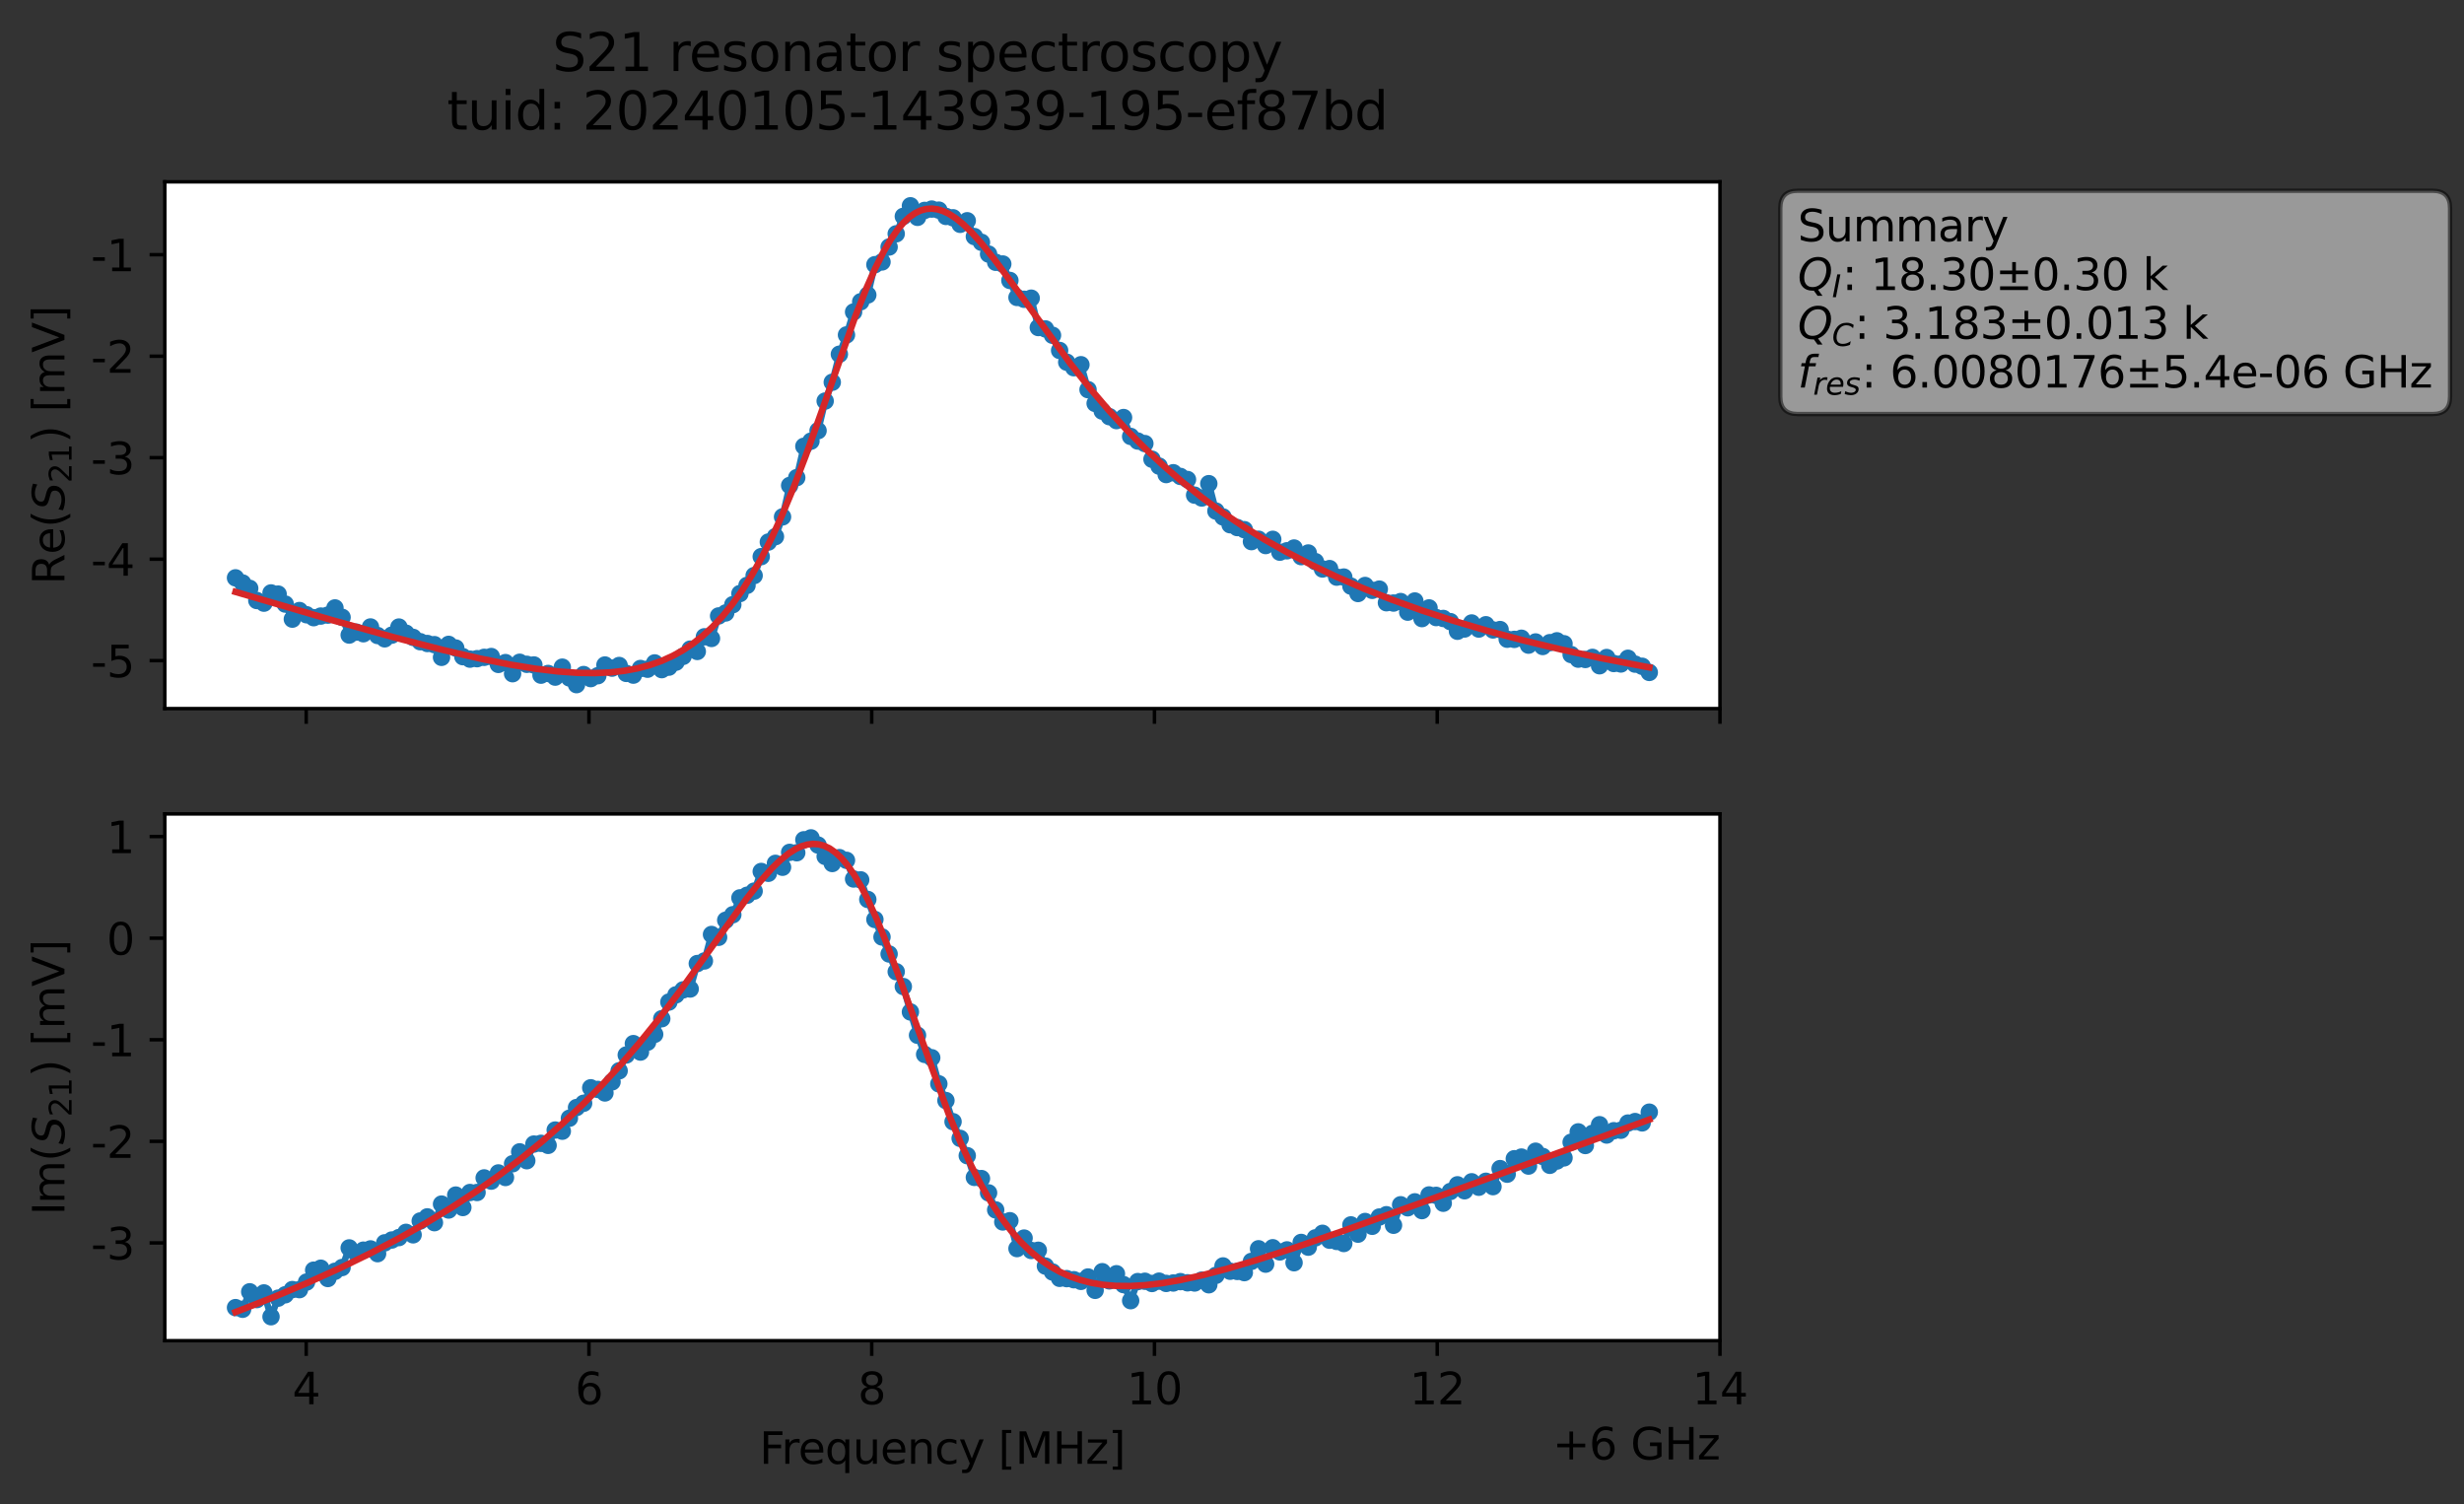 <?xml version="1.0" encoding="utf-8" standalone="no"?>
<!DOCTYPE svg PUBLIC "-//W3C//DTD SVG 1.1//EN"
  "http://www.w3.org/Graphics/SVG/1.1/DTD/svg11.dtd">
<svg xmlns:xlink="http://www.w3.org/1999/xlink" width="565.824pt" height="345.428pt" viewBox="0 0 565.824 345.428" xmlns="http://www.w3.org/2000/svg" version="1.1">
 <rect x="0" y="0" width="565.824" height="345.428" fill="#333333" stroke="none"/>
 <defs>
  <style type="text/css">*{stroke-linejoin: round; stroke-linecap: butt}</style>
 </defs>
 <g id="figure_1">
  <g id="patch_1">
   <path d="M 0 345.428 
L 565.824 345.428 
L 565.824 -0 
L 0 -0 
L 0 345.428 
z
" style="fill: none; opacity: 0"/>
  </g>
  <g id="axes_1">
   <g id="patch_2">
    <path d="M 37.848 162.72 
L 394.968 162.72 
L 394.968 41.76 
L 37.848 41.76 
z
" style="fill: #ffffff"/>
   </g>
   <g id="matplotlib.axis_1">
    <g id="xtick_1">
     <g id="line2d_1">
      <defs>
       <path id="m1406dd6561" d="M 0 0 
L 0 3.5 
" style="stroke: #000000; stroke-width: 0.8"/>
      </defs>
      <g>
       <use xlink:href="#m1406dd6561" x="70.314" y="162.72" style="stroke: #000000; stroke-width: 0.8"/>
      </g>
     </g>
    </g>
    <g id="xtick_2">
     <g id="line2d_2">
      <g>
       <use xlink:href="#m1406dd6561" x="135.245" y="162.72" style="stroke: #000000; stroke-width: 0.8"/>
      </g>
     </g>
    </g>
    <g id="xtick_3">
     <g id="line2d_3">
      <g>
       <use xlink:href="#m1406dd6561" x="200.176" y="162.72" style="stroke: #000000; stroke-width: 0.8"/>
      </g>
     </g>
    </g>
    <g id="xtick_4">
     <g id="line2d_4">
      <g>
       <use xlink:href="#m1406dd6561" x="265.107" y="162.72" style="stroke: #000000; stroke-width: 0.8"/>
      </g>
     </g>
    </g>
    <g id="xtick_5">
     <g id="line2d_5">
      <g>
       <use xlink:href="#m1406dd6561" x="330.038" y="162.72" style="stroke: #000000; stroke-width: 0.8"/>
      </g>
     </g>
    </g>
    <g id="xtick_6">
     <g id="line2d_6">
      <g>
       <use xlink:href="#m1406dd6561" x="394.968" y="162.72" style="stroke: #000000; stroke-width: 0.8"/>
      </g>
     </g>
    </g>
   </g>
   <g id="matplotlib.axis_2">
    <g id="ytick_1">
     <g id="line2d_7">
      <defs>
       <path id="m9fc70ee9fd" d="M 0 0 
L -3.5 0 
" style="stroke: #000000; stroke-width: 0.8"/>
      </defs>
      <g>
       <use xlink:href="#m9fc70ee9fd" x="37.848" y="151.713" style="stroke: #000000; stroke-width: 0.8"/>
      </g>
     </g>
     <g id="text_1">
      <!-- -5 -->
      <g transform="translate(20.878 155.512) scale(0.1 -0.1)">
       <defs>
        <path id="DejaVuSans-2d" d="M 313 2009 
L 1997 2009 
L 1997 1497 
L 313 1497 
L 313 2009 
z
" transform="scale(0.016)"/>
        <path id="DejaVuSans-35" d="M 691 4666 
L 3169 4666 
L 3169 4134 
L 1269 4134 
L 1269 2991 
Q 1406 3038 1543 3061 
Q 1681 3084 1819 3084 
Q 2600 3084 3056 2656 
Q 3513 2228 3513 1497 
Q 3513 744 3044 326 
Q 2575 -91 1722 -91 
Q 1428 -91 1123 -41 
Q 819 9 494 109 
L 494 744 
Q 775 591 1075 516 
Q 1375 441 1709 441 
Q 2250 441 2565 725 
Q 2881 1009 2881 1497 
Q 2881 1984 2565 2268 
Q 2250 2553 1709 2553 
Q 1456 2553 1204 2497 
Q 953 2441 691 2322 
L 691 4666 
z
" transform="scale(0.016)"/>
       </defs>
       <use xlink:href="#DejaVuSans-2d"/>
       <use xlink:href="#DejaVuSans-35" x="36.084"/>
      </g>
     </g>
    </g>
    <g id="ytick_2">
     <g id="line2d_8">
      <g>
       <use xlink:href="#m9fc70ee9fd" x="37.848" y="128.407" style="stroke: #000000; stroke-width: 0.8"/>
      </g>
     </g>
     <g id="text_2">
      <!-- -4 -->
      <g transform="translate(20.878 132.206) scale(0.1 -0.1)">
       <defs>
        <path id="DejaVuSans-34" d="M 2419 4116 
L 825 1625 
L 2419 1625 
L 2419 4116 
z
M 2253 4666 
L 3047 4666 
L 3047 1625 
L 3713 1625 
L 3713 1100 
L 3047 1100 
L 3047 0 
L 2419 0 
L 2419 1100 
L 313 1100 
L 313 1709 
L 2253 4666 
z
" transform="scale(0.016)"/>
       </defs>
       <use xlink:href="#DejaVuSans-2d"/>
       <use xlink:href="#DejaVuSans-34" x="36.084"/>
      </g>
     </g>
    </g>
    <g id="ytick_3">
     <g id="line2d_9">
      <g>
       <use xlink:href="#m9fc70ee9fd" x="37.848" y="105.102" style="stroke: #000000; stroke-width: 0.8"/>
      </g>
     </g>
     <g id="text_3">
      <!-- -3 -->
      <g transform="translate(20.878 108.901) scale(0.1 -0.1)">
       <defs>
        <path id="DejaVuSans-33" d="M 2597 2516 
Q 3050 2419 3304 2112 
Q 3559 1806 3559 1356 
Q 3559 666 3084 287 
Q 2609 -91 1734 -91 
Q 1441 -91 1130 -33 
Q 819 25 488 141 
L 488 750 
Q 750 597 1062 519 
Q 1375 441 1716 441 
Q 2309 441 2620 675 
Q 2931 909 2931 1356 
Q 2931 1769 2642 2001 
Q 2353 2234 1838 2234 
L 1294 2234 
L 1294 2753 
L 1863 2753 
Q 2328 2753 2575 2939 
Q 2822 3125 2822 3475 
Q 2822 3834 2567 4026 
Q 2313 4219 1838 4219 
Q 1578 4219 1281 4162 
Q 984 4106 628 3988 
L 628 4550 
Q 988 4650 1302 4700 
Q 1616 4750 1894 4750 
Q 2613 4750 3031 4423 
Q 3450 4097 3450 3541 
Q 3450 3153 3228 2886 
Q 3006 2619 2597 2516 
z
" transform="scale(0.016)"/>
       </defs>
       <use xlink:href="#DejaVuSans-2d"/>
       <use xlink:href="#DejaVuSans-33" x="36.084"/>
      </g>
     </g>
    </g>
    <g id="ytick_4">
     <g id="line2d_10">
      <g>
       <use xlink:href="#m9fc70ee9fd" x="37.848" y="81.796" style="stroke: #000000; stroke-width: 0.8"/>
      </g>
     </g>
     <g id="text_4">
      <!-- -2 -->
      <g transform="translate(20.878 85.596) scale(0.1 -0.1)">
       <defs>
        <path id="DejaVuSans-32" d="M 1228 531 
L 3431 531 
L 3431 0 
L 469 0 
L 469 531 
Q 828 903 1448 1529 
Q 2069 2156 2228 2338 
Q 2531 2678 2651 2914 
Q 2772 3150 2772 3378 
Q 2772 3750 2511 3984 
Q 2250 4219 1831 4219 
Q 1534 4219 1204 4116 
Q 875 4013 500 3803 
L 500 4441 
Q 881 4594 1212 4672 
Q 1544 4750 1819 4750 
Q 2544 4750 2975 4387 
Q 3406 4025 3406 3419 
Q 3406 3131 3298 2873 
Q 3191 2616 2906 2266 
Q 2828 2175 2409 1742 
Q 1991 1309 1228 531 
z
" transform="scale(0.016)"/>
       </defs>
       <use xlink:href="#DejaVuSans-2d"/>
       <use xlink:href="#DejaVuSans-32" x="36.084"/>
      </g>
     </g>
    </g>
    <g id="ytick_5">
     <g id="line2d_11">
      <g>
       <use xlink:href="#m9fc70ee9fd" x="37.848" y="58.491" style="stroke: #000000; stroke-width: 0.8"/>
      </g>
     </g>
     <g id="text_5">
      <!-- -1 -->
      <g transform="translate(20.878 62.29) scale(0.1 -0.1)">
       <defs>
        <path id="DejaVuSans-31" d="M 794 531 
L 1825 531 
L 1825 4091 
L 703 3866 
L 703 4441 
L 1819 4666 
L 2450 4666 
L 2450 531 
L 3481 531 
L 3481 0 
L 794 0 
L 794 531 
z
" transform="scale(0.016)"/>
       </defs>
       <use xlink:href="#DejaVuSans-2d"/>
       <use xlink:href="#DejaVuSans-31" x="36.084"/>
      </g>
     </g>
    </g>
    <g id="text_6">
     <!-- Re$(S_{21})$ [mV] -->
     <g transform="translate(14.798 134.24) rotate(-90) scale(0.1 -0.1)">
      <defs>
       <path id="DejaVuSans-52" d="M 2841 2188 
Q 3044 2119 3236 1894 
Q 3428 1669 3622 1275 
L 4263 0 
L 3584 0 
L 2988 1197 
Q 2756 1666 2539 1819 
Q 2322 1972 1947 1972 
L 1259 1972 
L 1259 0 
L 628 0 
L 628 4666 
L 2053 4666 
Q 2853 4666 3247 4331 
Q 3641 3997 3641 3322 
Q 3641 2881 3436 2590 
Q 3231 2300 2841 2188 
z
M 1259 4147 
L 1259 2491 
L 2053 2491 
Q 2509 2491 2742 2702 
Q 2975 2913 2975 3322 
Q 2975 3731 2742 3939 
Q 2509 4147 2053 4147 
L 1259 4147 
z
" transform="scale(0.016)"/>
       <path id="DejaVuSans-65" d="M 3597 1894 
L 3597 1613 
L 953 1613 
Q 991 1019 1311 708 
Q 1631 397 2203 397 
Q 2534 397 2845 478 
Q 3156 559 3463 722 
L 3463 178 
Q 3153 47 2828 -22 
Q 2503 -91 2169 -91 
Q 1331 -91 842 396 
Q 353 884 353 1716 
Q 353 2575 817 3079 
Q 1281 3584 2069 3584 
Q 2775 3584 3186 3129 
Q 3597 2675 3597 1894 
z
M 3022 2063 
Q 3016 2534 2758 2815 
Q 2500 3097 2075 3097 
Q 1594 3097 1305 2825 
Q 1016 2553 972 2059 
L 3022 2063 
z
" transform="scale(0.016)"/>
       <path id="DejaVuSans-28" d="M 1984 4856 
Q 1566 4138 1362 3434 
Q 1159 2731 1159 2009 
Q 1159 1288 1364 580 
Q 1569 -128 1984 -844 
L 1484 -844 
Q 1016 -109 783 600 
Q 550 1309 550 2009 
Q 550 2706 781 3412 
Q 1013 4119 1484 4856 
L 1984 4856 
z
" transform="scale(0.016)"/>
       <path id="DejaVuSans-Oblique-53" d="M 3859 4513 
L 3738 3897 
Q 3422 4066 3111 4152 
Q 2800 4238 2509 4238 
Q 1944 4238 1609 3991 
Q 1275 3744 1275 3334 
Q 1275 3109 1398 2989 
Q 1522 2869 2034 2731 
L 2413 2638 
Q 3053 2472 3303 2217 
Q 3553 1963 3553 1503 
Q 3553 797 2998 353 
Q 2444 -91 1538 -91 
Q 1166 -91 791 -17 
Q 416 56 38 206 
L 166 856 
Q 513 641 861 531 
Q 1209 422 1556 422 
Q 2147 422 2503 684 
Q 2859 947 2859 1369 
Q 2859 1650 2717 1795 
Q 2575 1941 2106 2059 
L 1728 2156 
Q 1081 2325 845 2545 
Q 609 2766 609 3163 
Q 609 3859 1145 4304 
Q 1681 4750 2541 4750 
Q 2875 4750 3203 4690 
Q 3531 4631 3859 4513 
z
" transform="scale(0.016)"/>
       <path id="DejaVuSans-29" d="M 513 4856 
L 1013 4856 
Q 1481 4119 1714 3412 
Q 1947 2706 1947 2009 
Q 1947 1309 1714 600 
Q 1481 -109 1013 -844 
L 513 -844 
Q 928 -128 1133 580 
Q 1338 1288 1338 2009 
Q 1338 2731 1133 3434 
Q 928 4138 513 4856 
z
" transform="scale(0.016)"/>
       <path id="DejaVuSans-20" transform="scale(0.016)"/>
       <path id="DejaVuSans-5b" d="M 550 4863 
L 1875 4863 
L 1875 4416 
L 1125 4416 
L 1125 -397 
L 1875 -397 
L 1875 -844 
L 550 -844 
L 550 4863 
z
" transform="scale(0.016)"/>
       <path id="DejaVuSans-6d" d="M 3328 2828 
Q 3544 3216 3844 3400 
Q 4144 3584 4550 3584 
Q 5097 3584 5394 3201 
Q 5691 2819 5691 2113 
L 5691 0 
L 5113 0 
L 5113 2094 
Q 5113 2597 4934 2840 
Q 4756 3084 4391 3084 
Q 3944 3084 3684 2787 
Q 3425 2491 3425 1978 
L 3425 0 
L 2847 0 
L 2847 2094 
Q 2847 2600 2669 2842 
Q 2491 3084 2119 3084 
Q 1678 3084 1418 2786 
Q 1159 2488 1159 1978 
L 1159 0 
L 581 0 
L 581 3500 
L 1159 3500 
L 1159 2956 
Q 1356 3278 1631 3431 
Q 1906 3584 2284 3584 
Q 2666 3584 2933 3390 
Q 3200 3197 3328 2828 
z
" transform="scale(0.016)"/>
       <path id="DejaVuSans-56" d="M 1831 0 
L 50 4666 
L 709 4666 
L 2188 738 
L 3669 4666 
L 4325 4666 
L 2547 0 
L 1831 0 
z
" transform="scale(0.016)"/>
       <path id="DejaVuSans-5d" d="M 1947 4863 
L 1947 -844 
L 622 -844 
L 622 -397 
L 1369 -397 
L 1369 4416 
L 622 4416 
L 622 4863 
L 1947 4863 
z
" transform="scale(0.016)"/>
      </defs>
      <use xlink:href="#DejaVuSans-52" transform="translate(0 0.016)"/>
      <use xlink:href="#DejaVuSans-65" transform="translate(69.482 0.016)"/>
      <use xlink:href="#DejaVuSans-28" transform="translate(131.006 0.016)"/>
      <use xlink:href="#DejaVuSans-Oblique-53" transform="translate(170.02 0.016)"/>
      <use xlink:href="#DejaVuSans-32" transform="translate(233.496 -16.391) scale(0.7)"/>
      <use xlink:href="#DejaVuSans-31" transform="translate(278.032 -16.391) scale(0.7)"/>
      <use xlink:href="#DejaVuSans-29" transform="translate(325.303 0.016)"/>
      <use xlink:href="#DejaVuSans-20" transform="translate(364.316 0.016)"/>
      <use xlink:href="#DejaVuSans-5b" transform="translate(396.104 0.016)"/>
      <use xlink:href="#DejaVuSans-6d" transform="translate(435.117 0.016)"/>
      <use xlink:href="#DejaVuSans-56" transform="translate(532.529 0.016)"/>
      <use xlink:href="#DejaVuSans-5d" transform="translate(600.938 0.016)"/>
     </g>
    </g>
   </g>
   <g id="line2d_12">
    <path d="M 54.081 132.696 
L 57.344 135.111 
L 58.975 137.902 
L 60.607 138.509 
L 62.238 136.16 
L 63.87 136.427 
L 65.501 138.718 
L 67.133 142.18 
L 68.764 140.205 
L 70.395 141.172 
L 72.027 141.842 
L 73.658 141.474 
L 75.29 141.254 
L 76.921 139.604 
L 78.553 141.756 
L 80.184 145.835 
L 81.815 145.166 
L 83.447 145.533 
L 85.078 143.976 
L 86.71 145.94 
L 88.341 146.701 
L 89.973 145.853 
L 91.604 143.996 
L 93.235 145.409 
L 96.498 147.362 
L 98.13 147.773 
L 99.761 148.039 
L 101.393 150.954 
L 103.024 147.974 
L 104.655 148.812 
L 106.287 150.798 
L 107.918 151.364 
L 109.55 151.26 
L 111.181 150.953 
L 112.813 150.765 
L 114.444 152.577 
L 116.076 152.16 
L 117.707 154.709 
L 119.338 152.083 
L 120.97 152.555 
L 122.601 152.702 
L 124.233 155.046 
L 125.864 154.657 
L 127.496 155.494 
L 129.127 153.206 
L 130.758 155.679 
L 132.39 157.222 
L 134.021 154.907 
L 135.653 155.835 
L 137.284 155.168 
L 138.916 152.712 
L 140.547 153.434 
L 142.178 152.824 
L 143.81 154.638 
L 145.441 155.038 
L 147.073 153.511 
L 148.704 153.678 
L 150.336 152.233 
L 151.967 153.776 
L 153.598 153.205 
L 155.23 152.058 
L 156.861 150.73 
L 158.493 149.063 
L 160.124 149.601 
L 161.756 146.232 
L 163.387 146.616 
L 165.018 141.445 
L 166.65 140.758 
L 168.281 138.859 
L 169.913 136.308 
L 171.544 134.428 
L 173.176 132.174 
L 174.807 127.821 
L 176.438 124.478 
L 178.07 123.228 
L 179.701 118.695 
L 181.333 111.482 
L 182.964 109.683 
L 184.596 102.492 
L 186.227 101.305 
L 187.858 98.907 
L 189.49 92.096 
L 191.121 87.78 
L 192.753 81.342 
L 194.384 76.911 
L 196.016 71.644 
L 197.647 69.297 
L 199.278 67.735 
L 200.91 60.782 
L 202.541 60.156 
L 204.173 56.721 
L 205.804 53.69 
L 207.436 49.685 
L 209.067 47.258 
L 210.698 49.91 
L 212.33 48.32 
L 213.961 48.012 
L 215.593 48.256 
L 217.224 49.703 
L 218.856 50.015 
L 220.487 51.512 
L 222.118 50.695 
L 223.75 54.325 
L 225.381 55.647 
L 227.013 58.346 
L 228.644 60.231 
L 230.276 60.624 
L 233.538 68.306 
L 235.17 68.728 
L 236.801 68.472 
L 238.433 75.216 
L 240.064 75.533 
L 241.696 76.993 
L 243.327 80.482 
L 244.958 83.173 
L 246.59 84.443 
L 248.221 83.754 
L 249.853 89.481 
L 251.484 92.642 
L 253.116 94.409 
L 254.747 95.684 
L 256.378 96.587 
L 258.01 95.883 
L 259.641 100.224 
L 261.273 101.283 
L 262.904 101.862 
L 264.536 105.458 
L 266.167 107.04 
L 267.798 108.978 
L 269.43 108.558 
L 271.061 109.411 
L 272.693 110.113 
L 274.324 113.707 
L 275.956 114.359 
L 277.587 111.067 
L 279.218 117.357 
L 280.85 118.712 
L 282.481 120.499 
L 284.113 121.149 
L 285.744 121.634 
L 287.376 124.377 
L 289.007 123.83 
L 290.638 125.281 
L 292.27 123.853 
L 293.901 126.803 
L 295.533 126.481 
L 297.164 125.849 
L 298.796 127.825 
L 300.427 126.988 
L 302.059 128.972 
L 303.69 130.664 
L 305.321 130.571 
L 306.953 132.535 
L 308.584 132.514 
L 310.216 134.601 
L 311.847 136.295 
L 313.479 134.45 
L 315.11 135.571 
L 316.741 135.284 
L 318.373 138.41 
L 320.004 138.484 
L 321.636 138.143 
L 323.267 140.574 
L 324.899 138.011 
L 326.53 142.055 
L 328.161 139.599 
L 329.793 141.817 
L 331.424 142.022 
L 333.056 142.751 
L 334.687 144.962 
L 336.319 144.44 
L 337.95 143.063 
L 339.581 144.455 
L 341.213 143.467 
L 342.844 144.661 
L 344.476 144.571 
L 346.107 146.79 
L 347.739 146.827 
L 349.37 146.566 
L 351.001 148.152 
L 352.633 147.42 
L 354.264 148.461 
L 355.896 147.577 
L 357.527 147.156 
L 359.159 147.831 
L 360.79 150.313 
L 362.421 151.368 
L 364.053 151.443 
L 365.684 150.962 
L 367.316 152.885 
L 368.947 150.993 
L 370.579 152.369 
L 372.21 152.475 
L 373.841 151.165 
L 375.473 152.512 
L 377.104 153.005 
L 378.736 154.417 
L 378.736 154.417 
" clip-path="url(#p85bc3eeb0d)" style="fill: none; stroke: #1f77b4; stroke-width: 1.5; stroke-linecap: square"/>
    <defs>
     <path id="m6fd6929b88" d="M 0 1.5 
C 0.398 1.5 0.779 1.342 1.061 1.061 
C 1.342 0.779 1.5 0.398 1.5 0 
C 1.5 -0.398 1.342 -0.779 1.061 -1.061 
C 0.779 -1.342 0.398 -1.5 0 -1.5 
C -0.398 -1.5 -0.779 -1.342 -1.061 -1.061 
C -1.342 -0.779 -1.5 -0.398 -1.5 0 
C -1.5 0.398 -1.342 0.779 -1.061 1.061 
C -0.779 1.342 -0.398 1.5 0 1.5 
z
" style="stroke: #1f77b4"/>
    </defs>
    <g clip-path="url(#p85bc3eeb0d)">
     <use xlink:href="#m6fd6929b88" x="54.081" y="132.696" style="fill: #1f77b4; stroke: #1f77b4"/>
     <use xlink:href="#m6fd6929b88" x="55.713" y="133.879" style="fill: #1f77b4; stroke: #1f77b4"/>
     <use xlink:href="#m6fd6929b88" x="57.344" y="135.111" style="fill: #1f77b4; stroke: #1f77b4"/>
     <use xlink:href="#m6fd6929b88" x="58.975" y="137.902" style="fill: #1f77b4; stroke: #1f77b4"/>
     <use xlink:href="#m6fd6929b88" x="60.607" y="138.509" style="fill: #1f77b4; stroke: #1f77b4"/>
     <use xlink:href="#m6fd6929b88" x="62.238" y="136.16" style="fill: #1f77b4; stroke: #1f77b4"/>
     <use xlink:href="#m6fd6929b88" x="63.87" y="136.427" style="fill: #1f77b4; stroke: #1f77b4"/>
     <use xlink:href="#m6fd6929b88" x="65.501" y="138.718" style="fill: #1f77b4; stroke: #1f77b4"/>
     <use xlink:href="#m6fd6929b88" x="67.133" y="142.18" style="fill: #1f77b4; stroke: #1f77b4"/>
     <use xlink:href="#m6fd6929b88" x="68.764" y="140.205" style="fill: #1f77b4; stroke: #1f77b4"/>
     <use xlink:href="#m6fd6929b88" x="70.395" y="141.172" style="fill: #1f77b4; stroke: #1f77b4"/>
     <use xlink:href="#m6fd6929b88" x="72.027" y="141.842" style="fill: #1f77b4; stroke: #1f77b4"/>
     <use xlink:href="#m6fd6929b88" x="73.658" y="141.474" style="fill: #1f77b4; stroke: #1f77b4"/>
     <use xlink:href="#m6fd6929b88" x="75.29" y="141.254" style="fill: #1f77b4; stroke: #1f77b4"/>
     <use xlink:href="#m6fd6929b88" x="76.921" y="139.604" style="fill: #1f77b4; stroke: #1f77b4"/>
     <use xlink:href="#m6fd6929b88" x="78.553" y="141.756" style="fill: #1f77b4; stroke: #1f77b4"/>
     <use xlink:href="#m6fd6929b88" x="80.184" y="145.835" style="fill: #1f77b4; stroke: #1f77b4"/>
     <use xlink:href="#m6fd6929b88" x="81.815" y="145.166" style="fill: #1f77b4; stroke: #1f77b4"/>
     <use xlink:href="#m6fd6929b88" x="83.447" y="145.533" style="fill: #1f77b4; stroke: #1f77b4"/>
     <use xlink:href="#m6fd6929b88" x="85.078" y="143.976" style="fill: #1f77b4; stroke: #1f77b4"/>
     <use xlink:href="#m6fd6929b88" x="86.71" y="145.94" style="fill: #1f77b4; stroke: #1f77b4"/>
     <use xlink:href="#m6fd6929b88" x="88.341" y="146.701" style="fill: #1f77b4; stroke: #1f77b4"/>
     <use xlink:href="#m6fd6929b88" x="89.973" y="145.853" style="fill: #1f77b4; stroke: #1f77b4"/>
     <use xlink:href="#m6fd6929b88" x="91.604" y="143.996" style="fill: #1f77b4; stroke: #1f77b4"/>
     <use xlink:href="#m6fd6929b88" x="93.235" y="145.409" style="fill: #1f77b4; stroke: #1f77b4"/>
     <use xlink:href="#m6fd6929b88" x="94.867" y="146.371" style="fill: #1f77b4; stroke: #1f77b4"/>
     <use xlink:href="#m6fd6929b88" x="96.498" y="147.362" style="fill: #1f77b4; stroke: #1f77b4"/>
     <use xlink:href="#m6fd6929b88" x="98.13" y="147.773" style="fill: #1f77b4; stroke: #1f77b4"/>
     <use xlink:href="#m6fd6929b88" x="99.761" y="148.039" style="fill: #1f77b4; stroke: #1f77b4"/>
     <use xlink:href="#m6fd6929b88" x="101.393" y="150.954" style="fill: #1f77b4; stroke: #1f77b4"/>
     <use xlink:href="#m6fd6929b88" x="103.024" y="147.974" style="fill: #1f77b4; stroke: #1f77b4"/>
     <use xlink:href="#m6fd6929b88" x="104.655" y="148.812" style="fill: #1f77b4; stroke: #1f77b4"/>
     <use xlink:href="#m6fd6929b88" x="106.287" y="150.798" style="fill: #1f77b4; stroke: #1f77b4"/>
     <use xlink:href="#m6fd6929b88" x="107.918" y="151.364" style="fill: #1f77b4; stroke: #1f77b4"/>
     <use xlink:href="#m6fd6929b88" x="109.55" y="151.26" style="fill: #1f77b4; stroke: #1f77b4"/>
     <use xlink:href="#m6fd6929b88" x="111.181" y="150.953" style="fill: #1f77b4; stroke: #1f77b4"/>
     <use xlink:href="#m6fd6929b88" x="112.813" y="150.765" style="fill: #1f77b4; stroke: #1f77b4"/>
     <use xlink:href="#m6fd6929b88" x="114.444" y="152.577" style="fill: #1f77b4; stroke: #1f77b4"/>
     <use xlink:href="#m6fd6929b88" x="116.076" y="152.16" style="fill: #1f77b4; stroke: #1f77b4"/>
     <use xlink:href="#m6fd6929b88" x="117.707" y="154.709" style="fill: #1f77b4; stroke: #1f77b4"/>
     <use xlink:href="#m6fd6929b88" x="119.338" y="152.083" style="fill: #1f77b4; stroke: #1f77b4"/>
     <use xlink:href="#m6fd6929b88" x="120.97" y="152.555" style="fill: #1f77b4; stroke: #1f77b4"/>
     <use xlink:href="#m6fd6929b88" x="122.601" y="152.702" style="fill: #1f77b4; stroke: #1f77b4"/>
     <use xlink:href="#m6fd6929b88" x="124.233" y="155.046" style="fill: #1f77b4; stroke: #1f77b4"/>
     <use xlink:href="#m6fd6929b88" x="125.864" y="154.657" style="fill: #1f77b4; stroke: #1f77b4"/>
     <use xlink:href="#m6fd6929b88" x="127.496" y="155.494" style="fill: #1f77b4; stroke: #1f77b4"/>
     <use xlink:href="#m6fd6929b88" x="129.127" y="153.206" style="fill: #1f77b4; stroke: #1f77b4"/>
     <use xlink:href="#m6fd6929b88" x="130.758" y="155.679" style="fill: #1f77b4; stroke: #1f77b4"/>
     <use xlink:href="#m6fd6929b88" x="132.39" y="157.222" style="fill: #1f77b4; stroke: #1f77b4"/>
     <use xlink:href="#m6fd6929b88" x="134.021" y="154.907" style="fill: #1f77b4; stroke: #1f77b4"/>
     <use xlink:href="#m6fd6929b88" x="135.653" y="155.835" style="fill: #1f77b4; stroke: #1f77b4"/>
     <use xlink:href="#m6fd6929b88" x="137.284" y="155.168" style="fill: #1f77b4; stroke: #1f77b4"/>
     <use xlink:href="#m6fd6929b88" x="138.916" y="152.712" style="fill: #1f77b4; stroke: #1f77b4"/>
     <use xlink:href="#m6fd6929b88" x="140.547" y="153.434" style="fill: #1f77b4; stroke: #1f77b4"/>
     <use xlink:href="#m6fd6929b88" x="142.178" y="152.824" style="fill: #1f77b4; stroke: #1f77b4"/>
     <use xlink:href="#m6fd6929b88" x="143.81" y="154.638" style="fill: #1f77b4; stroke: #1f77b4"/>
     <use xlink:href="#m6fd6929b88" x="145.441" y="155.038" style="fill: #1f77b4; stroke: #1f77b4"/>
     <use xlink:href="#m6fd6929b88" x="147.073" y="153.511" style="fill: #1f77b4; stroke: #1f77b4"/>
     <use xlink:href="#m6fd6929b88" x="148.704" y="153.678" style="fill: #1f77b4; stroke: #1f77b4"/>
     <use xlink:href="#m6fd6929b88" x="150.336" y="152.233" style="fill: #1f77b4; stroke: #1f77b4"/>
     <use xlink:href="#m6fd6929b88" x="151.967" y="153.776" style="fill: #1f77b4; stroke: #1f77b4"/>
     <use xlink:href="#m6fd6929b88" x="153.598" y="153.205" style="fill: #1f77b4; stroke: #1f77b4"/>
     <use xlink:href="#m6fd6929b88" x="155.23" y="152.058" style="fill: #1f77b4; stroke: #1f77b4"/>
     <use xlink:href="#m6fd6929b88" x="156.861" y="150.73" style="fill: #1f77b4; stroke: #1f77b4"/>
     <use xlink:href="#m6fd6929b88" x="158.493" y="149.063" style="fill: #1f77b4; stroke: #1f77b4"/>
     <use xlink:href="#m6fd6929b88" x="160.124" y="149.601" style="fill: #1f77b4; stroke: #1f77b4"/>
     <use xlink:href="#m6fd6929b88" x="161.756" y="146.232" style="fill: #1f77b4; stroke: #1f77b4"/>
     <use xlink:href="#m6fd6929b88" x="163.387" y="146.616" style="fill: #1f77b4; stroke: #1f77b4"/>
     <use xlink:href="#m6fd6929b88" x="165.018" y="141.445" style="fill: #1f77b4; stroke: #1f77b4"/>
     <use xlink:href="#m6fd6929b88" x="166.65" y="140.758" style="fill: #1f77b4; stroke: #1f77b4"/>
     <use xlink:href="#m6fd6929b88" x="168.281" y="138.859" style="fill: #1f77b4; stroke: #1f77b4"/>
     <use xlink:href="#m6fd6929b88" x="169.913" y="136.308" style="fill: #1f77b4; stroke: #1f77b4"/>
     <use xlink:href="#m6fd6929b88" x="171.544" y="134.428" style="fill: #1f77b4; stroke: #1f77b4"/>
     <use xlink:href="#m6fd6929b88" x="173.176" y="132.174" style="fill: #1f77b4; stroke: #1f77b4"/>
     <use xlink:href="#m6fd6929b88" x="174.807" y="127.821" style="fill: #1f77b4; stroke: #1f77b4"/>
     <use xlink:href="#m6fd6929b88" x="176.438" y="124.478" style="fill: #1f77b4; stroke: #1f77b4"/>
     <use xlink:href="#m6fd6929b88" x="178.07" y="123.228" style="fill: #1f77b4; stroke: #1f77b4"/>
     <use xlink:href="#m6fd6929b88" x="179.701" y="118.695" style="fill: #1f77b4; stroke: #1f77b4"/>
     <use xlink:href="#m6fd6929b88" x="181.333" y="111.482" style="fill: #1f77b4; stroke: #1f77b4"/>
     <use xlink:href="#m6fd6929b88" x="182.964" y="109.683" style="fill: #1f77b4; stroke: #1f77b4"/>
     <use xlink:href="#m6fd6929b88" x="184.596" y="102.492" style="fill: #1f77b4; stroke: #1f77b4"/>
     <use xlink:href="#m6fd6929b88" x="186.227" y="101.305" style="fill: #1f77b4; stroke: #1f77b4"/>
     <use xlink:href="#m6fd6929b88" x="187.858" y="98.907" style="fill: #1f77b4; stroke: #1f77b4"/>
     <use xlink:href="#m6fd6929b88" x="189.49" y="92.096" style="fill: #1f77b4; stroke: #1f77b4"/>
     <use xlink:href="#m6fd6929b88" x="191.121" y="87.78" style="fill: #1f77b4; stroke: #1f77b4"/>
     <use xlink:href="#m6fd6929b88" x="192.753" y="81.342" style="fill: #1f77b4; stroke: #1f77b4"/>
     <use xlink:href="#m6fd6929b88" x="194.384" y="76.911" style="fill: #1f77b4; stroke: #1f77b4"/>
     <use xlink:href="#m6fd6929b88" x="196.016" y="71.644" style="fill: #1f77b4; stroke: #1f77b4"/>
     <use xlink:href="#m6fd6929b88" x="197.647" y="69.297" style="fill: #1f77b4; stroke: #1f77b4"/>
     <use xlink:href="#m6fd6929b88" x="199.278" y="67.735" style="fill: #1f77b4; stroke: #1f77b4"/>
     <use xlink:href="#m6fd6929b88" x="200.91" y="60.782" style="fill: #1f77b4; stroke: #1f77b4"/>
     <use xlink:href="#m6fd6929b88" x="202.541" y="60.156" style="fill: #1f77b4; stroke: #1f77b4"/>
     <use xlink:href="#m6fd6929b88" x="204.173" y="56.721" style="fill: #1f77b4; stroke: #1f77b4"/>
     <use xlink:href="#m6fd6929b88" x="205.804" y="53.69" style="fill: #1f77b4; stroke: #1f77b4"/>
     <use xlink:href="#m6fd6929b88" x="207.436" y="49.685" style="fill: #1f77b4; stroke: #1f77b4"/>
     <use xlink:href="#m6fd6929b88" x="209.067" y="47.258" style="fill: #1f77b4; stroke: #1f77b4"/>
     <use xlink:href="#m6fd6929b88" x="210.698" y="49.91" style="fill: #1f77b4; stroke: #1f77b4"/>
     <use xlink:href="#m6fd6929b88" x="212.33" y="48.32" style="fill: #1f77b4; stroke: #1f77b4"/>
     <use xlink:href="#m6fd6929b88" x="213.961" y="48.012" style="fill: #1f77b4; stroke: #1f77b4"/>
     <use xlink:href="#m6fd6929b88" x="215.593" y="48.256" style="fill: #1f77b4; stroke: #1f77b4"/>
     <use xlink:href="#m6fd6929b88" x="217.224" y="49.703" style="fill: #1f77b4; stroke: #1f77b4"/>
     <use xlink:href="#m6fd6929b88" x="218.856" y="50.015" style="fill: #1f77b4; stroke: #1f77b4"/>
     <use xlink:href="#m6fd6929b88" x="220.487" y="51.512" style="fill: #1f77b4; stroke: #1f77b4"/>
     <use xlink:href="#m6fd6929b88" x="222.118" y="50.695" style="fill: #1f77b4; stroke: #1f77b4"/>
     <use xlink:href="#m6fd6929b88" x="223.75" y="54.325" style="fill: #1f77b4; stroke: #1f77b4"/>
     <use xlink:href="#m6fd6929b88" x="225.381" y="55.647" style="fill: #1f77b4; stroke: #1f77b4"/>
     <use xlink:href="#m6fd6929b88" x="227.013" y="58.346" style="fill: #1f77b4; stroke: #1f77b4"/>
     <use xlink:href="#m6fd6929b88" x="228.644" y="60.231" style="fill: #1f77b4; stroke: #1f77b4"/>
     <use xlink:href="#m6fd6929b88" x="230.276" y="60.624" style="fill: #1f77b4; stroke: #1f77b4"/>
     <use xlink:href="#m6fd6929b88" x="231.907" y="64.404" style="fill: #1f77b4; stroke: #1f77b4"/>
     <use xlink:href="#m6fd6929b88" x="233.538" y="68.306" style="fill: #1f77b4; stroke: #1f77b4"/>
     <use xlink:href="#m6fd6929b88" x="235.17" y="68.728" style="fill: #1f77b4; stroke: #1f77b4"/>
     <use xlink:href="#m6fd6929b88" x="236.801" y="68.472" style="fill: #1f77b4; stroke: #1f77b4"/>
     <use xlink:href="#m6fd6929b88" x="238.433" y="75.216" style="fill: #1f77b4; stroke: #1f77b4"/>
     <use xlink:href="#m6fd6929b88" x="240.064" y="75.533" style="fill: #1f77b4; stroke: #1f77b4"/>
     <use xlink:href="#m6fd6929b88" x="241.696" y="76.993" style="fill: #1f77b4; stroke: #1f77b4"/>
     <use xlink:href="#m6fd6929b88" x="243.327" y="80.482" style="fill: #1f77b4; stroke: #1f77b4"/>
     <use xlink:href="#m6fd6929b88" x="244.958" y="83.173" style="fill: #1f77b4; stroke: #1f77b4"/>
     <use xlink:href="#m6fd6929b88" x="246.59" y="84.443" style="fill: #1f77b4; stroke: #1f77b4"/>
     <use xlink:href="#m6fd6929b88" x="248.221" y="83.754" style="fill: #1f77b4; stroke: #1f77b4"/>
     <use xlink:href="#m6fd6929b88" x="249.853" y="89.481" style="fill: #1f77b4; stroke: #1f77b4"/>
     <use xlink:href="#m6fd6929b88" x="251.484" y="92.642" style="fill: #1f77b4; stroke: #1f77b4"/>
     <use xlink:href="#m6fd6929b88" x="253.116" y="94.409" style="fill: #1f77b4; stroke: #1f77b4"/>
     <use xlink:href="#m6fd6929b88" x="254.747" y="95.684" style="fill: #1f77b4; stroke: #1f77b4"/>
     <use xlink:href="#m6fd6929b88" x="256.378" y="96.587" style="fill: #1f77b4; stroke: #1f77b4"/>
     <use xlink:href="#m6fd6929b88" x="258.01" y="95.883" style="fill: #1f77b4; stroke: #1f77b4"/>
     <use xlink:href="#m6fd6929b88" x="259.641" y="100.224" style="fill: #1f77b4; stroke: #1f77b4"/>
     <use xlink:href="#m6fd6929b88" x="261.273" y="101.283" style="fill: #1f77b4; stroke: #1f77b4"/>
     <use xlink:href="#m6fd6929b88" x="262.904" y="101.862" style="fill: #1f77b4; stroke: #1f77b4"/>
     <use xlink:href="#m6fd6929b88" x="264.536" y="105.458" style="fill: #1f77b4; stroke: #1f77b4"/>
     <use xlink:href="#m6fd6929b88" x="266.167" y="107.04" style="fill: #1f77b4; stroke: #1f77b4"/>
     <use xlink:href="#m6fd6929b88" x="267.798" y="108.978" style="fill: #1f77b4; stroke: #1f77b4"/>
     <use xlink:href="#m6fd6929b88" x="269.43" y="108.558" style="fill: #1f77b4; stroke: #1f77b4"/>
     <use xlink:href="#m6fd6929b88" x="271.061" y="109.411" style="fill: #1f77b4; stroke: #1f77b4"/>
     <use xlink:href="#m6fd6929b88" x="272.693" y="110.113" style="fill: #1f77b4; stroke: #1f77b4"/>
     <use xlink:href="#m6fd6929b88" x="274.324" y="113.707" style="fill: #1f77b4; stroke: #1f77b4"/>
     <use xlink:href="#m6fd6929b88" x="275.956" y="114.359" style="fill: #1f77b4; stroke: #1f77b4"/>
     <use xlink:href="#m6fd6929b88" x="277.587" y="111.067" style="fill: #1f77b4; stroke: #1f77b4"/>
     <use xlink:href="#m6fd6929b88" x="279.218" y="117.357" style="fill: #1f77b4; stroke: #1f77b4"/>
     <use xlink:href="#m6fd6929b88" x="280.85" y="118.712" style="fill: #1f77b4; stroke: #1f77b4"/>
     <use xlink:href="#m6fd6929b88" x="282.481" y="120.499" style="fill: #1f77b4; stroke: #1f77b4"/>
     <use xlink:href="#m6fd6929b88" x="284.113" y="121.149" style="fill: #1f77b4; stroke: #1f77b4"/>
     <use xlink:href="#m6fd6929b88" x="285.744" y="121.634" style="fill: #1f77b4; stroke: #1f77b4"/>
     <use xlink:href="#m6fd6929b88" x="287.376" y="124.377" style="fill: #1f77b4; stroke: #1f77b4"/>
     <use xlink:href="#m6fd6929b88" x="289.007" y="123.83" style="fill: #1f77b4; stroke: #1f77b4"/>
     <use xlink:href="#m6fd6929b88" x="290.638" y="125.281" style="fill: #1f77b4; stroke: #1f77b4"/>
     <use xlink:href="#m6fd6929b88" x="292.27" y="123.853" style="fill: #1f77b4; stroke: #1f77b4"/>
     <use xlink:href="#m6fd6929b88" x="293.901" y="126.803" style="fill: #1f77b4; stroke: #1f77b4"/>
     <use xlink:href="#m6fd6929b88" x="295.533" y="126.481" style="fill: #1f77b4; stroke: #1f77b4"/>
     <use xlink:href="#m6fd6929b88" x="297.164" y="125.849" style="fill: #1f77b4; stroke: #1f77b4"/>
     <use xlink:href="#m6fd6929b88" x="298.796" y="127.825" style="fill: #1f77b4; stroke: #1f77b4"/>
     <use xlink:href="#m6fd6929b88" x="300.427" y="126.988" style="fill: #1f77b4; stroke: #1f77b4"/>
     <use xlink:href="#m6fd6929b88" x="302.059" y="128.972" style="fill: #1f77b4; stroke: #1f77b4"/>
     <use xlink:href="#m6fd6929b88" x="303.69" y="130.664" style="fill: #1f77b4; stroke: #1f77b4"/>
     <use xlink:href="#m6fd6929b88" x="305.321" y="130.571" style="fill: #1f77b4; stroke: #1f77b4"/>
     <use xlink:href="#m6fd6929b88" x="306.953" y="132.535" style="fill: #1f77b4; stroke: #1f77b4"/>
     <use xlink:href="#m6fd6929b88" x="308.584" y="132.514" style="fill: #1f77b4; stroke: #1f77b4"/>
     <use xlink:href="#m6fd6929b88" x="310.216" y="134.601" style="fill: #1f77b4; stroke: #1f77b4"/>
     <use xlink:href="#m6fd6929b88" x="311.847" y="136.295" style="fill: #1f77b4; stroke: #1f77b4"/>
     <use xlink:href="#m6fd6929b88" x="313.479" y="134.45" style="fill: #1f77b4; stroke: #1f77b4"/>
     <use xlink:href="#m6fd6929b88" x="315.11" y="135.571" style="fill: #1f77b4; stroke: #1f77b4"/>
     <use xlink:href="#m6fd6929b88" x="316.741" y="135.284" style="fill: #1f77b4; stroke: #1f77b4"/>
     <use xlink:href="#m6fd6929b88" x="318.373" y="138.41" style="fill: #1f77b4; stroke: #1f77b4"/>
     <use xlink:href="#m6fd6929b88" x="320.004" y="138.484" style="fill: #1f77b4; stroke: #1f77b4"/>
     <use xlink:href="#m6fd6929b88" x="321.636" y="138.143" style="fill: #1f77b4; stroke: #1f77b4"/>
     <use xlink:href="#m6fd6929b88" x="323.267" y="140.574" style="fill: #1f77b4; stroke: #1f77b4"/>
     <use xlink:href="#m6fd6929b88" x="324.899" y="138.011" style="fill: #1f77b4; stroke: #1f77b4"/>
     <use xlink:href="#m6fd6929b88" x="326.53" y="142.055" style="fill: #1f77b4; stroke: #1f77b4"/>
     <use xlink:href="#m6fd6929b88" x="328.161" y="139.599" style="fill: #1f77b4; stroke: #1f77b4"/>
     <use xlink:href="#m6fd6929b88" x="329.793" y="141.817" style="fill: #1f77b4; stroke: #1f77b4"/>
     <use xlink:href="#m6fd6929b88" x="331.424" y="142.022" style="fill: #1f77b4; stroke: #1f77b4"/>
     <use xlink:href="#m6fd6929b88" x="333.056" y="142.751" style="fill: #1f77b4; stroke: #1f77b4"/>
     <use xlink:href="#m6fd6929b88" x="334.687" y="144.962" style="fill: #1f77b4; stroke: #1f77b4"/>
     <use xlink:href="#m6fd6929b88" x="336.319" y="144.44" style="fill: #1f77b4; stroke: #1f77b4"/>
     <use xlink:href="#m6fd6929b88" x="337.95" y="143.063" style="fill: #1f77b4; stroke: #1f77b4"/>
     <use xlink:href="#m6fd6929b88" x="339.581" y="144.455" style="fill: #1f77b4; stroke: #1f77b4"/>
     <use xlink:href="#m6fd6929b88" x="341.213" y="143.467" style="fill: #1f77b4; stroke: #1f77b4"/>
     <use xlink:href="#m6fd6929b88" x="342.844" y="144.661" style="fill: #1f77b4; stroke: #1f77b4"/>
     <use xlink:href="#m6fd6929b88" x="344.476" y="144.571" style="fill: #1f77b4; stroke: #1f77b4"/>
     <use xlink:href="#m6fd6929b88" x="346.107" y="146.79" style="fill: #1f77b4; stroke: #1f77b4"/>
     <use xlink:href="#m6fd6929b88" x="347.739" y="146.827" style="fill: #1f77b4; stroke: #1f77b4"/>
     <use xlink:href="#m6fd6929b88" x="349.37" y="146.566" style="fill: #1f77b4; stroke: #1f77b4"/>
     <use xlink:href="#m6fd6929b88" x="351.001" y="148.152" style="fill: #1f77b4; stroke: #1f77b4"/>
     <use xlink:href="#m6fd6929b88" x="352.633" y="147.42" style="fill: #1f77b4; stroke: #1f77b4"/>
     <use xlink:href="#m6fd6929b88" x="354.264" y="148.461" style="fill: #1f77b4; stroke: #1f77b4"/>
     <use xlink:href="#m6fd6929b88" x="355.896" y="147.577" style="fill: #1f77b4; stroke: #1f77b4"/>
     <use xlink:href="#m6fd6929b88" x="357.527" y="147.156" style="fill: #1f77b4; stroke: #1f77b4"/>
     <use xlink:href="#m6fd6929b88" x="359.159" y="147.831" style="fill: #1f77b4; stroke: #1f77b4"/>
     <use xlink:href="#m6fd6929b88" x="360.79" y="150.313" style="fill: #1f77b4; stroke: #1f77b4"/>
     <use xlink:href="#m6fd6929b88" x="362.421" y="151.368" style="fill: #1f77b4; stroke: #1f77b4"/>
     <use xlink:href="#m6fd6929b88" x="364.053" y="151.443" style="fill: #1f77b4; stroke: #1f77b4"/>
     <use xlink:href="#m6fd6929b88" x="365.684" y="150.962" style="fill: #1f77b4; stroke: #1f77b4"/>
     <use xlink:href="#m6fd6929b88" x="367.316" y="152.885" style="fill: #1f77b4; stroke: #1f77b4"/>
     <use xlink:href="#m6fd6929b88" x="368.947" y="150.993" style="fill: #1f77b4; stroke: #1f77b4"/>
     <use xlink:href="#m6fd6929b88" x="370.579" y="152.369" style="fill: #1f77b4; stroke: #1f77b4"/>
     <use xlink:href="#m6fd6929b88" x="372.21" y="152.475" style="fill: #1f77b4; stroke: #1f77b4"/>
     <use xlink:href="#m6fd6929b88" x="373.841" y="151.165" style="fill: #1f77b4; stroke: #1f77b4"/>
     <use xlink:href="#m6fd6929b88" x="375.473" y="152.512" style="fill: #1f77b4; stroke: #1f77b4"/>
     <use xlink:href="#m6fd6929b88" x="377.104" y="153.005" style="fill: #1f77b4; stroke: #1f77b4"/>
     <use xlink:href="#m6fd6929b88" x="378.736" y="154.417" style="fill: #1f77b4; stroke: #1f77b4"/>
    </g>
   </g>
   <g id="line2d_13">
    <path d="M 54.081 135.925 
L 76.18 142.384 
L 90.804 146.444 
L 101.853 149.288 
L 110.303 151.244 
L 117.127 152.612 
L 122.977 153.569 
L 128.176 154.195 
L 132.726 154.513 
L 136.626 154.569 
L 140.201 154.403 
L 143.451 154.033 
L 146.375 153.489 
L 149.3 152.708 
L 151.9 151.783 
L 154.5 150.609 
L 156.775 149.348 
L 159.05 147.843 
L 161.324 146.063 
L 163.599 143.981 
L 165.874 141.563 
L 168.149 138.779 
L 170.424 135.597 
L 172.699 131.99 
L 174.974 127.936 
L 177.248 123.423 
L 179.523 118.45 
L 182.123 112.225 
L 185.048 104.608 
L 188.623 94.638 
L 196.422 72.614 
L 199.022 66.048 
L 200.972 61.637 
L 202.922 57.762 
L 204.547 54.992 
L 206.172 52.669 
L 207.472 51.144 
L 208.771 49.917 
L 210.071 48.988 
L 211.371 48.35 
L 212.671 47.993 
L 213.971 47.904 
L 215.271 48.068 
L 216.571 48.467 
L 217.871 49.083 
L 219.496 50.127 
L 221.121 51.439 
L 223.071 53.315 
L 225.345 55.839 
L 228.27 59.474 
L 232.17 64.741 
L 245.819 83.534 
L 250.369 89.257 
L 254.594 94.212 
L 258.818 98.816 
L 263.043 103.077 
L 267.268 107.016 
L 271.492 110.655 
L 276.042 114.267 
L 280.592 117.591 
L 285.467 120.864 
L 290.341 123.87 
L 295.541 126.815 
L 301.066 129.681 
L 306.915 132.456 
L 313.09 135.13 
L 319.589 137.695 
L 326.414 140.148 
L 333.564 142.486 
L 341.363 144.799 
L 349.488 146.978 
L 358.262 149.098 
L 367.686 151.138 
L 377.436 153.02 
L 378.736 153.255 
L 378.736 153.255 
" clip-path="url(#p85bc3eeb0d)" style="fill: none; stroke: #d62728; stroke-width: 1.5; stroke-linecap: square"/>
   </g>
   <g id="patch_3">
    <path d="M 37.848 162.72 
L 37.848 41.76 
" style="fill: none; stroke: #000000; stroke-width: 0.8; stroke-linejoin: miter; stroke-linecap: square"/>
   </g>
   <g id="patch_4">
    <path d="M 394.968 162.72 
L 394.968 41.76 
" style="fill: none; stroke: #000000; stroke-width: 0.8; stroke-linejoin: miter; stroke-linecap: square"/>
   </g>
   <g id="patch_5">
    <path d="M 37.848 162.72 
L 394.968 162.72 
" style="fill: none; stroke: #000000; stroke-width: 0.8; stroke-linejoin: miter; stroke-linecap: square"/>
   </g>
   <g id="patch_6">
    <path d="M 37.848 41.76 
L 394.968 41.76 
" style="fill: none; stroke: #000000; stroke-width: 0.8; stroke-linejoin: miter; stroke-linecap: square"/>
   </g>
   <g id="text_7">
    <g id="patch_7">
     <path d="M 412.824 95.08 
L 558.624 95.08 
Q 562.624 95.08 562.624 91.08 
L 562.624 47.808 
Q 562.624 43.808 558.624 43.808 
L 412.824 43.808 
Q 408.824 43.808 408.824 47.808 
L 408.824 91.08 
Q 408.824 95.08 412.824 95.08 
z
" style="fill: #ffffff; opacity: 0.5; stroke: #000000; stroke-linejoin: miter"/>
    </g>
    <!-- Summary -->
    <g transform="translate(412.824 55.406) scale(0.1 -0.1)">
     <defs>
      <path id="DejaVuSans-53" d="M 3425 4513 
L 3425 3897 
Q 3066 4069 2747 4153 
Q 2428 4238 2131 4238 
Q 1616 4238 1336 4038 
Q 1056 3838 1056 3469 
Q 1056 3159 1242 3001 
Q 1428 2844 1947 2747 
L 2328 2669 
Q 3034 2534 3370 2195 
Q 3706 1856 3706 1288 
Q 3706 609 3251 259 
Q 2797 -91 1919 -91 
Q 1588 -91 1214 -16 
Q 841 59 441 206 
L 441 856 
Q 825 641 1194 531 
Q 1563 422 1919 422 
Q 2459 422 2753 634 
Q 3047 847 3047 1241 
Q 3047 1584 2836 1778 
Q 2625 1972 2144 2069 
L 1759 2144 
Q 1053 2284 737 2584 
Q 422 2884 422 3419 
Q 422 4038 858 4394 
Q 1294 4750 2059 4750 
Q 2388 4750 2728 4690 
Q 3069 4631 3425 4513 
z
" transform="scale(0.016)"/>
      <path id="DejaVuSans-75" d="M 544 1381 
L 544 3500 
L 1119 3500 
L 1119 1403 
Q 1119 906 1312 657 
Q 1506 409 1894 409 
Q 2359 409 2629 706 
Q 2900 1003 2900 1516 
L 2900 3500 
L 3475 3500 
L 3475 0 
L 2900 0 
L 2900 538 
Q 2691 219 2414 64 
Q 2138 -91 1772 -91 
Q 1169 -91 856 284 
Q 544 659 544 1381 
z
M 1991 3584 
L 1991 3584 
z
" transform="scale(0.016)"/>
      <path id="DejaVuSans-61" d="M 2194 1759 
Q 1497 1759 1228 1600 
Q 959 1441 959 1056 
Q 959 750 1161 570 
Q 1363 391 1709 391 
Q 2188 391 2477 730 
Q 2766 1069 2766 1631 
L 2766 1759 
L 2194 1759 
z
M 3341 1997 
L 3341 0 
L 2766 0 
L 2766 531 
Q 2569 213 2275 61 
Q 1981 -91 1556 -91 
Q 1019 -91 701 211 
Q 384 513 384 1019 
Q 384 1609 779 1909 
Q 1175 2209 1959 2209 
L 2766 2209 
L 2766 2266 
Q 2766 2663 2505 2880 
Q 2244 3097 1772 3097 
Q 1472 3097 1187 3025 
Q 903 2953 641 2809 
L 641 3341 
Q 956 3463 1253 3523 
Q 1550 3584 1831 3584 
Q 2591 3584 2966 3190 
Q 3341 2797 3341 1997 
z
" transform="scale(0.016)"/>
      <path id="DejaVuSans-72" d="M 2631 2963 
Q 2534 3019 2420 3045 
Q 2306 3072 2169 3072 
Q 1681 3072 1420 2755 
Q 1159 2438 1159 1844 
L 1159 0 
L 581 0 
L 581 3500 
L 1159 3500 
L 1159 2956 
Q 1341 3275 1631 3429 
Q 1922 3584 2338 3584 
Q 2397 3584 2469 3576 
Q 2541 3569 2628 3553 
L 2631 2963 
z
" transform="scale(0.016)"/>
      <path id="DejaVuSans-79" d="M 2059 -325 
Q 1816 -950 1584 -1140 
Q 1353 -1331 966 -1331 
L 506 -1331 
L 506 -850 
L 844 -850 
Q 1081 -850 1212 -737 
Q 1344 -625 1503 -206 
L 1606 56 
L 191 3500 
L 800 3500 
L 1894 763 
L 2988 3500 
L 3597 3500 
L 2059 -325 
z
" transform="scale(0.016)"/>
     </defs>
     <use xlink:href="#DejaVuSans-53"/>
     <use xlink:href="#DejaVuSans-75" x="63.477"/>
     <use xlink:href="#DejaVuSans-6d" x="126.855"/>
     <use xlink:href="#DejaVuSans-6d" x="224.268"/>
     <use xlink:href="#DejaVuSans-61" x="321.68"/>
     <use xlink:href="#DejaVuSans-72" x="382.959"/>
     <use xlink:href="#DejaVuSans-79" x="424.072"/>
    </g>
    <!-- $Q_I$: 18.30$\pm$0.30 k -->
    <g transform="translate(412.824 66.604) scale(0.1 -0.1)">
     <defs>
      <path id="DejaVuSans-Oblique-51" d="M 2309 -84 
Q 2275 -88 2237 -89 
Q 2200 -91 2125 -91 
Q 1250 -91 756 411 
Q 263 913 263 1797 
Q 263 2319 452 2844 
Q 641 3369 978 3788 
Q 1369 4269 1858 4509 
Q 2347 4750 2938 4750 
Q 3794 4750 4287 4245 
Q 4781 3741 4781 2869 
Q 4781 1928 4265 1147 
Q 3750 366 2919 44 
L 3553 -825 
L 2847 -825 
L 2309 -84 
z
M 2919 4238 
Q 2400 4238 2003 3986 
Q 1606 3734 1313 3219 
Q 1125 2891 1026 2522 
Q 928 2153 928 1778 
Q 928 1128 1239 775 
Q 1550 422 2119 422 
Q 2631 422 3032 676 
Q 3434 931 3719 1434 
Q 3909 1772 4009 2142 
Q 4109 2513 4109 2881 
Q 4109 3528 3796 3883 
Q 3484 4238 2919 4238 
z
" transform="scale(0.016)"/>
      <path id="DejaVuSans-Oblique-49" d="M 1081 4666 
L 1716 4666 
L 806 0 
L 172 0 
L 1081 4666 
z
" transform="scale(0.016)"/>
      <path id="DejaVuSans-3a" d="M 750 794 
L 1409 794 
L 1409 0 
L 750 0 
L 750 794 
z
M 750 3309 
L 1409 3309 
L 1409 2516 
L 750 2516 
L 750 3309 
z
" transform="scale(0.016)"/>
      <path id="DejaVuSans-38" d="M 2034 2216 
Q 1584 2216 1326 1975 
Q 1069 1734 1069 1313 
Q 1069 891 1326 650 
Q 1584 409 2034 409 
Q 2484 409 2743 651 
Q 3003 894 3003 1313 
Q 3003 1734 2745 1975 
Q 2488 2216 2034 2216 
z
M 1403 2484 
Q 997 2584 770 2862 
Q 544 3141 544 3541 
Q 544 4100 942 4425 
Q 1341 4750 2034 4750 
Q 2731 4750 3128 4425 
Q 3525 4100 3525 3541 
Q 3525 3141 3298 2862 
Q 3072 2584 2669 2484 
Q 3125 2378 3379 2068 
Q 3634 1759 3634 1313 
Q 3634 634 3220 271 
Q 2806 -91 2034 -91 
Q 1263 -91 848 271 
Q 434 634 434 1313 
Q 434 1759 690 2068 
Q 947 2378 1403 2484 
z
M 1172 3481 
Q 1172 3119 1398 2916 
Q 1625 2713 2034 2713 
Q 2441 2713 2670 2916 
Q 2900 3119 2900 3481 
Q 2900 3844 2670 4047 
Q 2441 4250 2034 4250 
Q 1625 4250 1398 4047 
Q 1172 3844 1172 3481 
z
" transform="scale(0.016)"/>
      <path id="DejaVuSans-2e" d="M 684 794 
L 1344 794 
L 1344 0 
L 684 0 
L 684 794 
z
" transform="scale(0.016)"/>
      <path id="DejaVuSans-30" d="M 2034 4250 
Q 1547 4250 1301 3770 
Q 1056 3291 1056 2328 
Q 1056 1369 1301 889 
Q 1547 409 2034 409 
Q 2525 409 2770 889 
Q 3016 1369 3016 2328 
Q 3016 3291 2770 3770 
Q 2525 4250 2034 4250 
z
M 2034 4750 
Q 2819 4750 3233 4129 
Q 3647 3509 3647 2328 
Q 3647 1150 3233 529 
Q 2819 -91 2034 -91 
Q 1250 -91 836 529 
Q 422 1150 422 2328 
Q 422 3509 836 4129 
Q 1250 4750 2034 4750 
z
" transform="scale(0.016)"/>
      <path id="DejaVuSans-b1" d="M 2944 4013 
L 2944 2803 
L 4684 2803 
L 4684 2272 
L 2944 2272 
L 2944 1063 
L 2419 1063 
L 2419 2272 
L 678 2272 
L 678 2803 
L 2419 2803 
L 2419 4013 
L 2944 4013 
z
M 678 531 
L 4684 531 
L 4684 0 
L 678 0 
L 678 531 
z
" transform="scale(0.016)"/>
      <path id="DejaVuSans-6b" d="M 581 4863 
L 1159 4863 
L 1159 1991 
L 2875 3500 
L 3609 3500 
L 1753 1863 
L 3688 0 
L 2938 0 
L 1159 1709 
L 1159 0 
L 581 0 
L 581 4863 
z
" transform="scale(0.016)"/>
     </defs>
     <use xlink:href="#DejaVuSans-Oblique-51" transform="translate(0 0.016)"/>
     <use xlink:href="#DejaVuSans-Oblique-49" transform="translate(78.711 -16.391) scale(0.7)"/>
     <use xlink:href="#DejaVuSans-3a" transform="translate(102.09 0.016)"/>
     <use xlink:href="#DejaVuSans-20" transform="translate(135.781 0.016)"/>
     <use xlink:href="#DejaVuSans-31" transform="translate(167.568 0.016)"/>
     <use xlink:href="#DejaVuSans-38" transform="translate(231.191 0.016)"/>
     <use xlink:href="#DejaVuSans-2e" transform="translate(294.814 0.016)"/>
     <use xlink:href="#DejaVuSans-33" transform="translate(326.602 0.016)"/>
     <use xlink:href="#DejaVuSans-30" transform="translate(390.225 0.016)"/>
     <use xlink:href="#DejaVuSans-b1" transform="translate(453.848 0.016)"/>
     <use xlink:href="#DejaVuSans-30" transform="translate(537.637 0.016)"/>
     <use xlink:href="#DejaVuSans-2e" transform="translate(601.26 0.016)"/>
     <use xlink:href="#DejaVuSans-33" transform="translate(633.047 0.016)"/>
     <use xlink:href="#DejaVuSans-30" transform="translate(696.67 0.016)"/>
     <use xlink:href="#DejaVuSans-20" transform="translate(760.293 0.016)"/>
     <use xlink:href="#DejaVuSans-6b" transform="translate(792.08 0.016)"/>
    </g>
    <!-- $Q_C$: 3.183$\pm$0.013 k -->
    <g transform="translate(412.824 77.802) scale(0.1 -0.1)">
     <defs>
      <path id="DejaVuSans-Oblique-43" d="M 4447 4306 
L 4319 3641 
Q 4019 3944 3683 4091 
Q 3347 4238 2956 4238 
Q 2422 4238 2017 3981 
Q 1613 3725 1319 3200 
Q 1131 2863 1032 2486 
Q 934 2109 934 1728 
Q 934 1091 1264 756 
Q 1594 422 2222 422 
Q 2656 422 3056 561 
Q 3456 700 3834 978 
L 3688 231 
Q 3316 72 2936 -9 
Q 2556 -91 2175 -91 
Q 1278 -91 773 396 
Q 269 884 269 1753 
Q 269 2309 461 2846 
Q 653 3384 1013 3828 
Q 1394 4300 1883 4525 
Q 2372 4750 3022 4750 
Q 3422 4750 3780 4639 
Q 4138 4528 4447 4306 
z
" transform="scale(0.016)"/>
     </defs>
     <use xlink:href="#DejaVuSans-Oblique-51" transform="translate(0 0.016)"/>
     <use xlink:href="#DejaVuSans-Oblique-43" transform="translate(78.711 -16.391) scale(0.7)"/>
     <use xlink:href="#DejaVuSans-3a" transform="translate(130.322 0.016)"/>
     <use xlink:href="#DejaVuSans-20" transform="translate(164.014 0.016)"/>
     <use xlink:href="#DejaVuSans-33" transform="translate(195.801 0.016)"/>
     <use xlink:href="#DejaVuSans-2e" transform="translate(259.424 0.016)"/>
     <use xlink:href="#DejaVuSans-31" transform="translate(291.211 0.016)"/>
     <use xlink:href="#DejaVuSans-38" transform="translate(354.834 0.016)"/>
     <use xlink:href="#DejaVuSans-33" transform="translate(418.457 0.016)"/>
     <use xlink:href="#DejaVuSans-b1" transform="translate(482.08 0.016)"/>
     <use xlink:href="#DejaVuSans-30" transform="translate(565.869 0.016)"/>
     <use xlink:href="#DejaVuSans-2e" transform="translate(629.492 0.016)"/>
     <use xlink:href="#DejaVuSans-30" transform="translate(661.279 0.016)"/>
     <use xlink:href="#DejaVuSans-31" transform="translate(724.902 0.016)"/>
     <use xlink:href="#DejaVuSans-33" transform="translate(788.525 0.016)"/>
     <use xlink:href="#DejaVuSans-20" transform="translate(852.148 0.016)"/>
     <use xlink:href="#DejaVuSans-6b" transform="translate(883.936 0.016)"/>
    </g>
    <!-- $f_{res}$: 6.0080176$\pm$5.4e-06 GHz -->
    <g transform="translate(412.824 89) scale(0.1 -0.1)">
     <defs>
      <path id="DejaVuSans-Oblique-66" d="M 3059 4863 
L 2969 4384 
L 2419 4384 
Q 2106 4384 1964 4261 
Q 1822 4138 1753 3809 
L 1691 3500 
L 2638 3500 
L 2553 3053 
L 1606 3053 
L 1013 0 
L 434 0 
L 1031 3053 
L 481 3053 
L 563 3500 
L 1113 3500 
L 1159 3744 
Q 1278 4363 1576 4613 
Q 1875 4863 2516 4863 
L 3059 4863 
z
" transform="scale(0.016)"/>
      <path id="DejaVuSans-Oblique-72" d="M 2853 2969 
Q 2766 3016 2653 3041 
Q 2541 3066 2413 3066 
Q 1953 3066 1609 2717 
Q 1266 2369 1153 1784 
L 800 0 
L 225 0 
L 909 3500 
L 1484 3500 
L 1375 2956 
Q 1603 3259 1920 3421 
Q 2238 3584 2597 3584 
Q 2691 3584 2781 3573 
Q 2872 3563 2963 3538 
L 2853 2969 
z
" transform="scale(0.016)"/>
      <path id="DejaVuSans-Oblique-65" d="M 3078 2063 
Q 3088 2113 3092 2166 
Q 3097 2219 3097 2272 
Q 3097 2653 2873 2875 
Q 2650 3097 2266 3097 
Q 1838 3097 1509 2826 
Q 1181 2556 1013 2059 
L 3078 2063 
z
M 3578 1613 
L 903 1613 
Q 884 1494 878 1425 
Q 872 1356 872 1306 
Q 872 872 1139 634 
Q 1406 397 1894 397 
Q 2269 397 2603 481 
Q 2938 566 3225 728 
L 3116 159 
Q 2806 34 2476 -28 
Q 2147 -91 1806 -91 
Q 1078 -91 686 257 
Q 294 606 294 1247 
Q 294 1794 489 2264 
Q 684 2734 1063 3103 
Q 1306 3334 1642 3459 
Q 1978 3584 2356 3584 
Q 2950 3584 3301 3228 
Q 3653 2872 3653 2272 
Q 3653 2128 3634 1964 
Q 3616 1800 3578 1613 
z
" transform="scale(0.016)"/>
      <path id="DejaVuSans-Oblique-73" d="M 3200 3397 
L 3091 2853 
Q 2863 2978 2609 3040 
Q 2356 3103 2088 3103 
Q 1634 3103 1373 2948 
Q 1113 2794 1113 2528 
Q 1113 2219 1719 2053 
Q 1766 2041 1788 2034 
L 1972 1978 
Q 2547 1819 2739 1644 
Q 2931 1469 2931 1166 
Q 2931 609 2489 259 
Q 2047 -91 1331 -91 
Q 1053 -91 747 -37 
Q 441 16 72 128 
L 184 722 
Q 500 559 806 475 
Q 1113 391 1394 391 
Q 1816 391 2080 572 
Q 2344 753 2344 1031 
Q 2344 1331 1650 1516 
L 1591 1531 
L 1394 1581 
Q 956 1697 753 1886 
Q 550 2075 550 2369 
Q 550 2928 970 3256 
Q 1391 3584 2113 3584 
Q 2397 3584 2667 3537 
Q 2938 3491 3200 3397 
z
" transform="scale(0.016)"/>
      <path id="DejaVuSans-36" d="M 2113 2584 
Q 1688 2584 1439 2293 
Q 1191 2003 1191 1497 
Q 1191 994 1439 701 
Q 1688 409 2113 409 
Q 2538 409 2786 701 
Q 3034 994 3034 1497 
Q 3034 2003 2786 2293 
Q 2538 2584 2113 2584 
z
M 3366 4563 
L 3366 3988 
Q 3128 4100 2886 4159 
Q 2644 4219 2406 4219 
Q 1781 4219 1451 3797 
Q 1122 3375 1075 2522 
Q 1259 2794 1537 2939 
Q 1816 3084 2150 3084 
Q 2853 3084 3261 2657 
Q 3669 2231 3669 1497 
Q 3669 778 3244 343 
Q 2819 -91 2113 -91 
Q 1303 -91 875 529 
Q 447 1150 447 2328 
Q 447 3434 972 4092 
Q 1497 4750 2381 4750 
Q 2619 4750 2861 4703 
Q 3103 4656 3366 4563 
z
" transform="scale(0.016)"/>
      <path id="DejaVuSans-37" d="M 525 4666 
L 3525 4666 
L 3525 4397 
L 1831 0 
L 1172 0 
L 2766 4134 
L 525 4134 
L 525 4666 
z
" transform="scale(0.016)"/>
      <path id="DejaVuSans-47" d="M 3809 666 
L 3809 1919 
L 2778 1919 
L 2778 2438 
L 4434 2438 
L 4434 434 
Q 4069 175 3628 42 
Q 3188 -91 2688 -91 
Q 1594 -91 976 548 
Q 359 1188 359 2328 
Q 359 3472 976 4111 
Q 1594 4750 2688 4750 
Q 3144 4750 3555 4637 
Q 3966 4525 4313 4306 
L 4313 3634 
Q 3963 3931 3569 4081 
Q 3175 4231 2741 4231 
Q 1884 4231 1454 3753 
Q 1025 3275 1025 2328 
Q 1025 1384 1454 906 
Q 1884 428 2741 428 
Q 3075 428 3337 486 
Q 3600 544 3809 666 
z
" transform="scale(0.016)"/>
      <path id="DejaVuSans-48" d="M 628 4666 
L 1259 4666 
L 1259 2753 
L 3553 2753 
L 3553 4666 
L 4184 4666 
L 4184 0 
L 3553 0 
L 3553 2222 
L 1259 2222 
L 1259 0 
L 628 0 
L 628 4666 
z
" transform="scale(0.016)"/>
      <path id="DejaVuSans-7a" d="M 353 3500 
L 3084 3500 
L 3084 2975 
L 922 459 
L 3084 459 
L 3084 0 
L 275 0 
L 275 525 
L 2438 3041 
L 353 3041 
L 353 3500 
z
" transform="scale(0.016)"/>
     </defs>
     <use xlink:href="#DejaVuSans-Oblique-66" transform="translate(0 0.016)"/>
     <use xlink:href="#DejaVuSans-Oblique-72" transform="translate(35.205 -16.391) scale(0.7)"/>
     <use xlink:href="#DejaVuSans-Oblique-65" transform="translate(63.984 -16.391) scale(0.7)"/>
     <use xlink:href="#DejaVuSans-Oblique-73" transform="translate(107.051 -16.391) scale(0.7)"/>
     <use xlink:href="#DejaVuSans-3a" transform="translate(146.255 0.016)"/>
     <use xlink:href="#DejaVuSans-20" transform="translate(179.946 0.016)"/>
     <use xlink:href="#DejaVuSans-36" transform="translate(211.733 0.016)"/>
     <use xlink:href="#DejaVuSans-2e" transform="translate(275.356 0.016)"/>
     <use xlink:href="#DejaVuSans-30" transform="translate(307.144 0.016)"/>
     <use xlink:href="#DejaVuSans-30" transform="translate(370.767 0.016)"/>
     <use xlink:href="#DejaVuSans-38" transform="translate(434.39 0.016)"/>
     <use xlink:href="#DejaVuSans-30" transform="translate(498.013 0.016)"/>
     <use xlink:href="#DejaVuSans-31" transform="translate(561.636 0.016)"/>
     <use xlink:href="#DejaVuSans-37" transform="translate(625.259 0.016)"/>
     <use xlink:href="#DejaVuSans-36" transform="translate(688.882 0.016)"/>
     <use xlink:href="#DejaVuSans-b1" transform="translate(752.505 0.016)"/>
     <use xlink:href="#DejaVuSans-35" transform="translate(836.294 0.016)"/>
     <use xlink:href="#DejaVuSans-2e" transform="translate(899.917 0.016)"/>
     <use xlink:href="#DejaVuSans-34" transform="translate(931.704 0.016)"/>
     <use xlink:href="#DejaVuSans-65" transform="translate(995.327 0.016)"/>
     <use xlink:href="#DejaVuSans-2d" transform="translate(1056.851 0.016)"/>
     <use xlink:href="#DejaVuSans-30" transform="translate(1092.935 0.016)"/>
     <use xlink:href="#DejaVuSans-36" transform="translate(1156.558 0.016)"/>
     <use xlink:href="#DejaVuSans-20" transform="translate(1220.181 0.016)"/>
     <use xlink:href="#DejaVuSans-47" transform="translate(1251.968 0.016)"/>
     <use xlink:href="#DejaVuSans-48" transform="translate(1329.458 0.016)"/>
     <use xlink:href="#DejaVuSans-7a" transform="translate(1404.653 0.016)"/>
    </g>
   </g>
  </g>
  <g id="axes_2">
   <g id="patch_8">
    <path d="M 37.848 307.872 
L 394.968 307.872 
L 394.968 186.912 
L 37.848 186.912 
z
" style="fill: #ffffff"/>
   </g>
   <g id="matplotlib.axis_3">
    <g id="xtick_7">
     <g id="line2d_14">
      <g>
       <use xlink:href="#m1406dd6561" x="70.314" y="307.872" style="stroke: #000000; stroke-width: 0.8"/>
      </g>
     </g>
     <g id="text_8">
      <!-- 4 -->
      <g transform="translate(67.133 322.47) scale(0.1 -0.1)">
       <use xlink:href="#DejaVuSans-34"/>
      </g>
     </g>
    </g>
    <g id="xtick_8">
     <g id="line2d_15">
      <g>
       <use xlink:href="#m1406dd6561" x="135.245" y="307.872" style="stroke: #000000; stroke-width: 0.8"/>
      </g>
     </g>
     <g id="text_9">
      <!-- 6 -->
      <g transform="translate(132.064 322.47) scale(0.1 -0.1)">
       <use xlink:href="#DejaVuSans-36"/>
      </g>
     </g>
    </g>
    <g id="xtick_9">
     <g id="line2d_16">
      <g>
       <use xlink:href="#m1406dd6561" x="200.176" y="307.872" style="stroke: #000000; stroke-width: 0.8"/>
      </g>
     </g>
     <g id="text_10">
      <!-- 8 -->
      <g transform="translate(196.994 322.47) scale(0.1 -0.1)">
       <use xlink:href="#DejaVuSans-38"/>
      </g>
     </g>
    </g>
    <g id="xtick_10">
     <g id="line2d_17">
      <g>
       <use xlink:href="#m1406dd6561" x="265.107" y="307.872" style="stroke: #000000; stroke-width: 0.8"/>
      </g>
     </g>
     <g id="text_11">
      <!-- 10 -->
      <g transform="translate(258.744 322.47) scale(0.1 -0.1)">
       <use xlink:href="#DejaVuSans-31"/>
       <use xlink:href="#DejaVuSans-30" x="63.623"/>
      </g>
     </g>
    </g>
    <g id="xtick_11">
     <g id="line2d_18">
      <g>
       <use xlink:href="#m1406dd6561" x="330.038" y="307.872" style="stroke: #000000; stroke-width: 0.8"/>
      </g>
     </g>
     <g id="text_12">
      <!-- 12 -->
      <g transform="translate(323.675 322.47) scale(0.1 -0.1)">
       <use xlink:href="#DejaVuSans-31"/>
       <use xlink:href="#DejaVuSans-32" x="63.623"/>
      </g>
     </g>
    </g>
    <g id="xtick_12">
     <g id="line2d_19">
      <g>
       <use xlink:href="#m1406dd6561" x="394.968" y="307.872" style="stroke: #000000; stroke-width: 0.8"/>
      </g>
     </g>
     <g id="text_13">
      <!-- 14 -->
      <g transform="translate(388.606 322.47) scale(0.1 -0.1)">
       <use xlink:href="#DejaVuSans-31"/>
       <use xlink:href="#DejaVuSans-34" x="63.623"/>
      </g>
     </g>
    </g>
    <g id="text_14">
     <!-- Frequency [MHz] -->
     <g transform="translate(174.39 336.149) scale(0.1 -0.1)">
      <defs>
       <path id="DejaVuSans-46" d="M 628 4666 
L 3309 4666 
L 3309 4134 
L 1259 4134 
L 1259 2759 
L 3109 2759 
L 3109 2228 
L 1259 2228 
L 1259 0 
L 628 0 
L 628 4666 
z
" transform="scale(0.016)"/>
       <path id="DejaVuSans-71" d="M 947 1747 
Q 947 1113 1208 752 
Q 1469 391 1925 391 
Q 2381 391 2643 752 
Q 2906 1113 2906 1747 
Q 2906 2381 2643 2742 
Q 2381 3103 1925 3103 
Q 1469 3103 1208 2742 
Q 947 2381 947 1747 
z
M 2906 525 
Q 2725 213 2448 61 
Q 2172 -91 1784 -91 
Q 1150 -91 751 415 
Q 353 922 353 1747 
Q 353 2572 751 3078 
Q 1150 3584 1784 3584 
Q 2172 3584 2448 3432 
Q 2725 3281 2906 2969 
L 2906 3500 
L 3481 3500 
L 3481 -1331 
L 2906 -1331 
L 2906 525 
z
" transform="scale(0.016)"/>
       <path id="DejaVuSans-6e" d="M 3513 2113 
L 3513 0 
L 2938 0 
L 2938 2094 
Q 2938 2591 2744 2837 
Q 2550 3084 2163 3084 
Q 1697 3084 1428 2787 
Q 1159 2491 1159 1978 
L 1159 0 
L 581 0 
L 581 3500 
L 1159 3500 
L 1159 2956 
Q 1366 3272 1645 3428 
Q 1925 3584 2291 3584 
Q 2894 3584 3203 3211 
Q 3513 2838 3513 2113 
z
" transform="scale(0.016)"/>
       <path id="DejaVuSans-63" d="M 3122 3366 
L 3122 2828 
Q 2878 2963 2633 3030 
Q 2388 3097 2138 3097 
Q 1578 3097 1268 2742 
Q 959 2388 959 1747 
Q 959 1106 1268 751 
Q 1578 397 2138 397 
Q 2388 397 2633 464 
Q 2878 531 3122 666 
L 3122 134 
Q 2881 22 2623 -34 
Q 2366 -91 2075 -91 
Q 1284 -91 818 406 
Q 353 903 353 1747 
Q 353 2603 823 3093 
Q 1294 3584 2113 3584 
Q 2378 3584 2631 3529 
Q 2884 3475 3122 3366 
z
" transform="scale(0.016)"/>
       <path id="DejaVuSans-4d" d="M 628 4666 
L 1569 4666 
L 2759 1491 
L 3956 4666 
L 4897 4666 
L 4897 0 
L 4281 0 
L 4281 4097 
L 3078 897 
L 2444 897 
L 1241 4097 
L 1241 0 
L 628 0 
L 628 4666 
z
" transform="scale(0.016)"/>
      </defs>
      <use xlink:href="#DejaVuSans-46"/>
      <use xlink:href="#DejaVuSans-72" x="50.27"/>
      <use xlink:href="#DejaVuSans-65" x="89.133"/>
      <use xlink:href="#DejaVuSans-71" x="150.656"/>
      <use xlink:href="#DejaVuSans-75" x="214.133"/>
      <use xlink:href="#DejaVuSans-65" x="277.512"/>
      <use xlink:href="#DejaVuSans-6e" x="339.035"/>
      <use xlink:href="#DejaVuSans-63" x="402.414"/>
      <use xlink:href="#DejaVuSans-79" x="457.395"/>
      <use xlink:href="#DejaVuSans-20" x="516.574"/>
      <use xlink:href="#DejaVuSans-5b" x="548.361"/>
      <use xlink:href="#DejaVuSans-4d" x="587.375"/>
      <use xlink:href="#DejaVuSans-48" x="673.654"/>
      <use xlink:href="#DejaVuSans-7a" x="748.85"/>
      <use xlink:href="#DejaVuSans-5d" x="801.34"/>
     </g>
    </g>
    <g id="text_15">
     <!-- +6 GHz -->
     <g transform="translate(356.531 335.149) scale(0.1 -0.1)">
      <defs>
       <path id="DejaVuSans-2b" d="M 2944 4013 
L 2944 2272 
L 4684 2272 
L 4684 1741 
L 2944 1741 
L 2944 0 
L 2419 0 
L 2419 1741 
L 678 1741 
L 678 2272 
L 2419 2272 
L 2419 4013 
L 2944 4013 
z
" transform="scale(0.016)"/>
      </defs>
      <use xlink:href="#DejaVuSans-2b"/>
      <use xlink:href="#DejaVuSans-36" x="83.789"/>
      <use xlink:href="#DejaVuSans-20" x="147.412"/>
      <use xlink:href="#DejaVuSans-47" x="179.199"/>
      <use xlink:href="#DejaVuSans-48" x="256.689"/>
      <use xlink:href="#DejaVuSans-7a" x="331.885"/>
     </g>
    </g>
   </g>
   <g id="matplotlib.axis_4">
    <g id="ytick_6">
     <g id="line2d_20">
      <g>
       <use xlink:href="#m9fc70ee9fd" x="37.848" y="285.431" style="stroke: #000000; stroke-width: 0.8"/>
      </g>
     </g>
     <g id="text_16">
      <!-- -3 -->
      <g transform="translate(20.878 289.23) scale(0.1 -0.1)">
       <use xlink:href="#DejaVuSans-2d"/>
       <use xlink:href="#DejaVuSans-33" x="36.084"/>
      </g>
     </g>
    </g>
    <g id="ytick_7">
     <g id="line2d_21">
      <g>
       <use xlink:href="#m9fc70ee9fd" x="37.848" y="262.1" style="stroke: #000000; stroke-width: 0.8"/>
      </g>
     </g>
     <g id="text_17">
      <!-- -2 -->
      <g transform="translate(20.878 265.899) scale(0.1 -0.1)">
       <use xlink:href="#DejaVuSans-2d"/>
       <use xlink:href="#DejaVuSans-32" x="36.084"/>
      </g>
     </g>
    </g>
    <g id="ytick_8">
     <g id="line2d_22">
      <g>
       <use xlink:href="#m9fc70ee9fd" x="37.848" y="238.768" style="stroke: #000000; stroke-width: 0.8"/>
      </g>
     </g>
     <g id="text_18">
      <!-- -1 -->
      <g transform="translate(20.878 242.568) scale(0.1 -0.1)">
       <use xlink:href="#DejaVuSans-2d"/>
       <use xlink:href="#DejaVuSans-31" x="36.084"/>
      </g>
     </g>
    </g>
    <g id="ytick_9">
     <g id="line2d_23">
      <g>
       <use xlink:href="#m9fc70ee9fd" x="37.848" y="215.437" style="stroke: #000000; stroke-width: 0.8"/>
      </g>
     </g>
     <g id="text_19">
      <!-- 0 -->
      <g transform="translate(24.486 219.236) scale(0.1 -0.1)">
       <use xlink:href="#DejaVuSans-30"/>
      </g>
     </g>
    </g>
    <g id="ytick_10">
     <g id="line2d_24">
      <g>
       <use xlink:href="#m9fc70ee9fd" x="37.848" y="192.106" style="stroke: #000000; stroke-width: 0.8"/>
      </g>
     </g>
     <g id="text_20">
      <!-- 1 -->
      <g transform="translate(24.486 195.905) scale(0.1 -0.1)">
       <use xlink:href="#DejaVuSans-31"/>
      </g>
     </g>
    </g>
    <g id="text_21">
     <!-- Im$(S_{21})$ [mV] -->
     <g transform="translate(14.798 279.042) rotate(-90) scale(0.1 -0.1)">
      <defs>
       <path id="DejaVuSans-49" d="M 628 4666 
L 1259 4666 
L 1259 0 
L 628 0 
L 628 4666 
z
" transform="scale(0.016)"/>
      </defs>
      <use xlink:href="#DejaVuSans-49" transform="translate(0 0.016)"/>
      <use xlink:href="#DejaVuSans-6d" transform="translate(25.867 0.016)"/>
      <use xlink:href="#DejaVuSans-28" transform="translate(123.279 0.016)"/>
      <use xlink:href="#DejaVuSans-Oblique-53" transform="translate(162.293 0.016)"/>
      <use xlink:href="#DejaVuSans-32" transform="translate(225.77 -16.391) scale(0.7)"/>
      <use xlink:href="#DejaVuSans-31" transform="translate(270.306 -16.391) scale(0.7)"/>
      <use xlink:href="#DejaVuSans-29" transform="translate(317.576 0.016)"/>
      <use xlink:href="#DejaVuSans-20" transform="translate(356.59 0.016)"/>
      <use xlink:href="#DejaVuSans-5b" transform="translate(388.377 0.016)"/>
      <use xlink:href="#DejaVuSans-6d" transform="translate(427.391 0.016)"/>
      <use xlink:href="#DejaVuSans-56" transform="translate(524.803 0.016)"/>
      <use xlink:href="#DejaVuSans-5d" transform="translate(593.211 0.016)"/>
     </g>
    </g>
   </g>
   <g id="line2d_25">
    <path d="M 54.081 300.282 
L 55.713 300.661 
L 57.344 296.651 
L 58.975 298.436 
L 60.607 296.908 
L 62.238 302.374 
L 63.87 298.108 
L 65.501 297.332 
L 67.133 296.137 
L 68.764 296.155 
L 70.395 294.412 
L 72.027 291.681 
L 73.658 291.233 
L 75.29 293.598 
L 76.921 291.941 
L 78.553 291.079 
L 80.184 286.568 
L 81.815 287.788 
L 83.447 287.086 
L 85.078 286.8 
L 86.71 287.892 
L 88.341 285.406 
L 91.604 284.196 
L 93.235 282.999 
L 94.867 283.565 
L 96.498 280.386 
L 98.13 279.443 
L 99.761 280.774 
L 101.393 276.505 
L 103.024 277.867 
L 104.655 274.435 
L 106.287 277.294 
L 107.918 273.847 
L 109.55 273.845 
L 111.181 270.494 
L 112.813 271.236 
L 114.444 269.354 
L 116.076 270.4 
L 117.707 267.243 
L 119.338 264.513 
L 120.97 266.547 
L 122.601 262.722 
L 124.233 262.555 
L 125.864 263.022 
L 127.496 259.503 
L 129.127 259.769 
L 130.758 256.789 
L 132.39 254.339 
L 134.021 253.356 
L 135.653 249.802 
L 137.284 250.177 
L 138.916 250.986 
L 142.178 245.902 
L 143.81 242.269 
L 145.441 239.656 
L 147.073 241.599 
L 148.704 239.328 
L 150.336 237.522 
L 153.598 230.114 
L 155.23 228.455 
L 156.861 227.312 
L 158.493 227.113 
L 160.124 221.267 
L 161.756 220.677 
L 163.387 214.594 
L 165.018 215.248 
L 166.65 211.326 
L 168.281 210.057 
L 169.913 206.186 
L 171.544 205.59 
L 173.176 204.637 
L 174.807 200.124 
L 176.438 200.544 
L 178.07 198.26 
L 179.701 199.156 
L 181.333 195.739 
L 182.964 195.822 
L 184.596 192.847 
L 186.227 192.41 
L 187.858 194.063 
L 189.49 196.667 
L 191.121 198.296 
L 192.753 196.945 
L 194.384 197.568 
L 196.016 201.851 
L 197.647 202.054 
L 200.91 211.151 
L 205.804 223.144 
L 207.436 226.554 
L 209.067 232.387 
L 210.698 237.738 
L 212.33 242.134 
L 213.961 242.9 
L 215.593 248.895 
L 217.224 252.736 
L 218.856 257.588 
L 222.118 265.39 
L 223.75 270.376 
L 225.381 270.648 
L 227.013 273.931 
L 228.644 277.842 
L 230.276 280.612 
L 231.907 280.326 
L 233.538 286.724 
L 235.17 284.313 
L 236.801 287.161 
L 238.433 287.113 
L 240.064 290.743 
L 243.327 293.558 
L 244.958 293.624 
L 246.59 293.875 
L 248.221 294.255 
L 249.853 293.248 
L 251.484 296.314 
L 253.116 292.033 
L 254.747 294.139 
L 256.378 292.503 
L 258.01 295.001 
L 259.641 298.686 
L 261.273 294.302 
L 262.904 294.228 
L 264.536 294.742 
L 266.167 294.205 
L 267.798 294.724 
L 269.43 294.625 
L 271.061 294.314 
L 272.693 294.581 
L 274.324 294.625 
L 275.956 293.972 
L 277.587 295.035 
L 280.85 290.709 
L 282.481 291.928 
L 284.113 291.973 
L 285.744 292.243 
L 287.376 289.667 
L 289.007 286.769 
L 290.638 290.296 
L 292.27 286.532 
L 293.901 287.491 
L 295.533 287.025 
L 297.164 289.973 
L 298.796 285.313 
L 300.427 286.4 
L 302.059 284.264 
L 303.69 283.216 
L 305.321 284.803 
L 306.953 285.084 
L 308.584 285.556 
L 310.216 281.285 
L 311.847 283.414 
L 313.479 280.506 
L 315.11 281.607 
L 316.741 279.48 
L 318.373 278.951 
L 320.004 281.366 
L 321.636 276.664 
L 323.267 277.356 
L 324.899 275.993 
L 326.53 278.002 
L 328.161 274.407 
L 329.793 274.504 
L 331.424 276.313 
L 333.056 273.614 
L 334.687 272.08 
L 336.319 273.449 
L 337.95 271.386 
L 339.581 272.64 
L 341.213 271.268 
L 342.844 272.502 
L 344.476 268.358 
L 346.107 269.642 
L 347.739 266.093 
L 349.37 265.71 
L 351.001 267.779 
L 352.633 264.366 
L 354.264 265.57 
L 355.896 267.602 
L 357.527 266.618 
L 359.159 265.896 
L 360.79 262.306 
L 362.421 259.922 
L 364.053 263.055 
L 365.684 260.258 
L 367.316 258.279 
L 368.947 260.646 
L 370.579 259.659 
L 372.21 259.55 
L 373.841 257.896 
L 375.473 257.553 
L 377.104 257.859 
L 378.736 255.397 
L 378.736 255.397 
" clip-path="url(#pd2e9e67061)" style="fill: none; stroke: #1f77b4; stroke-width: 1.5; stroke-linecap: square"/>
    <g clip-path="url(#pd2e9e67061)">
     <use xlink:href="#m6fd6929b88" x="54.081" y="300.282" style="fill: #1f77b4; stroke: #1f77b4"/>
     <use xlink:href="#m6fd6929b88" x="55.713" y="300.661" style="fill: #1f77b4; stroke: #1f77b4"/>
     <use xlink:href="#m6fd6929b88" x="57.344" y="296.651" style="fill: #1f77b4; stroke: #1f77b4"/>
     <use xlink:href="#m6fd6929b88" x="58.975" y="298.436" style="fill: #1f77b4; stroke: #1f77b4"/>
     <use xlink:href="#m6fd6929b88" x="60.607" y="296.908" style="fill: #1f77b4; stroke: #1f77b4"/>
     <use xlink:href="#m6fd6929b88" x="62.238" y="302.374" style="fill: #1f77b4; stroke: #1f77b4"/>
     <use xlink:href="#m6fd6929b88" x="63.87" y="298.108" style="fill: #1f77b4; stroke: #1f77b4"/>
     <use xlink:href="#m6fd6929b88" x="65.501" y="297.332" style="fill: #1f77b4; stroke: #1f77b4"/>
     <use xlink:href="#m6fd6929b88" x="67.133" y="296.137" style="fill: #1f77b4; stroke: #1f77b4"/>
     <use xlink:href="#m6fd6929b88" x="68.764" y="296.155" style="fill: #1f77b4; stroke: #1f77b4"/>
     <use xlink:href="#m6fd6929b88" x="70.395" y="294.412" style="fill: #1f77b4; stroke: #1f77b4"/>
     <use xlink:href="#m6fd6929b88" x="72.027" y="291.681" style="fill: #1f77b4; stroke: #1f77b4"/>
     <use xlink:href="#m6fd6929b88" x="73.658" y="291.233" style="fill: #1f77b4; stroke: #1f77b4"/>
     <use xlink:href="#m6fd6929b88" x="75.29" y="293.598" style="fill: #1f77b4; stroke: #1f77b4"/>
     <use xlink:href="#m6fd6929b88" x="76.921" y="291.941" style="fill: #1f77b4; stroke: #1f77b4"/>
     <use xlink:href="#m6fd6929b88" x="78.553" y="291.079" style="fill: #1f77b4; stroke: #1f77b4"/>
     <use xlink:href="#m6fd6929b88" x="80.184" y="286.568" style="fill: #1f77b4; stroke: #1f77b4"/>
     <use xlink:href="#m6fd6929b88" x="81.815" y="287.788" style="fill: #1f77b4; stroke: #1f77b4"/>
     <use xlink:href="#m6fd6929b88" x="83.447" y="287.086" style="fill: #1f77b4; stroke: #1f77b4"/>
     <use xlink:href="#m6fd6929b88" x="85.078" y="286.8" style="fill: #1f77b4; stroke: #1f77b4"/>
     <use xlink:href="#m6fd6929b88" x="86.71" y="287.892" style="fill: #1f77b4; stroke: #1f77b4"/>
     <use xlink:href="#m6fd6929b88" x="88.341" y="285.406" style="fill: #1f77b4; stroke: #1f77b4"/>
     <use xlink:href="#m6fd6929b88" x="89.973" y="284.757" style="fill: #1f77b4; stroke: #1f77b4"/>
     <use xlink:href="#m6fd6929b88" x="91.604" y="284.196" style="fill: #1f77b4; stroke: #1f77b4"/>
     <use xlink:href="#m6fd6929b88" x="93.235" y="282.999" style="fill: #1f77b4; stroke: #1f77b4"/>
     <use xlink:href="#m6fd6929b88" x="94.867" y="283.565" style="fill: #1f77b4; stroke: #1f77b4"/>
     <use xlink:href="#m6fd6929b88" x="96.498" y="280.386" style="fill: #1f77b4; stroke: #1f77b4"/>
     <use xlink:href="#m6fd6929b88" x="98.13" y="279.443" style="fill: #1f77b4; stroke: #1f77b4"/>
     <use xlink:href="#m6fd6929b88" x="99.761" y="280.774" style="fill: #1f77b4; stroke: #1f77b4"/>
     <use xlink:href="#m6fd6929b88" x="101.393" y="276.505" style="fill: #1f77b4; stroke: #1f77b4"/>
     <use xlink:href="#m6fd6929b88" x="103.024" y="277.867" style="fill: #1f77b4; stroke: #1f77b4"/>
     <use xlink:href="#m6fd6929b88" x="104.655" y="274.435" style="fill: #1f77b4; stroke: #1f77b4"/>
     <use xlink:href="#m6fd6929b88" x="106.287" y="277.294" style="fill: #1f77b4; stroke: #1f77b4"/>
     <use xlink:href="#m6fd6929b88" x="107.918" y="273.847" style="fill: #1f77b4; stroke: #1f77b4"/>
     <use xlink:href="#m6fd6929b88" x="109.55" y="273.845" style="fill: #1f77b4; stroke: #1f77b4"/>
     <use xlink:href="#m6fd6929b88" x="111.181" y="270.494" style="fill: #1f77b4; stroke: #1f77b4"/>
     <use xlink:href="#m6fd6929b88" x="112.813" y="271.236" style="fill: #1f77b4; stroke: #1f77b4"/>
     <use xlink:href="#m6fd6929b88" x="114.444" y="269.354" style="fill: #1f77b4; stroke: #1f77b4"/>
     <use xlink:href="#m6fd6929b88" x="116.076" y="270.4" style="fill: #1f77b4; stroke: #1f77b4"/>
     <use xlink:href="#m6fd6929b88" x="117.707" y="267.243" style="fill: #1f77b4; stroke: #1f77b4"/>
     <use xlink:href="#m6fd6929b88" x="119.338" y="264.513" style="fill: #1f77b4; stroke: #1f77b4"/>
     <use xlink:href="#m6fd6929b88" x="120.97" y="266.547" style="fill: #1f77b4; stroke: #1f77b4"/>
     <use xlink:href="#m6fd6929b88" x="122.601" y="262.722" style="fill: #1f77b4; stroke: #1f77b4"/>
     <use xlink:href="#m6fd6929b88" x="124.233" y="262.555" style="fill: #1f77b4; stroke: #1f77b4"/>
     <use xlink:href="#m6fd6929b88" x="125.864" y="263.022" style="fill: #1f77b4; stroke: #1f77b4"/>
     <use xlink:href="#m6fd6929b88" x="127.496" y="259.503" style="fill: #1f77b4; stroke: #1f77b4"/>
     <use xlink:href="#m6fd6929b88" x="129.127" y="259.769" style="fill: #1f77b4; stroke: #1f77b4"/>
     <use xlink:href="#m6fd6929b88" x="130.758" y="256.789" style="fill: #1f77b4; stroke: #1f77b4"/>
     <use xlink:href="#m6fd6929b88" x="132.39" y="254.339" style="fill: #1f77b4; stroke: #1f77b4"/>
     <use xlink:href="#m6fd6929b88" x="134.021" y="253.356" style="fill: #1f77b4; stroke: #1f77b4"/>
     <use xlink:href="#m6fd6929b88" x="135.653" y="249.802" style="fill: #1f77b4; stroke: #1f77b4"/>
     <use xlink:href="#m6fd6929b88" x="137.284" y="250.177" style="fill: #1f77b4; stroke: #1f77b4"/>
     <use xlink:href="#m6fd6929b88" x="138.916" y="250.986" style="fill: #1f77b4; stroke: #1f77b4"/>
     <use xlink:href="#m6fd6929b88" x="140.547" y="248.443" style="fill: #1f77b4; stroke: #1f77b4"/>
     <use xlink:href="#m6fd6929b88" x="142.178" y="245.902" style="fill: #1f77b4; stroke: #1f77b4"/>
     <use xlink:href="#m6fd6929b88" x="143.81" y="242.269" style="fill: #1f77b4; stroke: #1f77b4"/>
     <use xlink:href="#m6fd6929b88" x="145.441" y="239.656" style="fill: #1f77b4; stroke: #1f77b4"/>
     <use xlink:href="#m6fd6929b88" x="147.073" y="241.599" style="fill: #1f77b4; stroke: #1f77b4"/>
     <use xlink:href="#m6fd6929b88" x="148.704" y="239.328" style="fill: #1f77b4; stroke: #1f77b4"/>
     <use xlink:href="#m6fd6929b88" x="150.336" y="237.522" style="fill: #1f77b4; stroke: #1f77b4"/>
     <use xlink:href="#m6fd6929b88" x="151.967" y="233.939" style="fill: #1f77b4; stroke: #1f77b4"/>
     <use xlink:href="#m6fd6929b88" x="153.598" y="230.114" style="fill: #1f77b4; stroke: #1f77b4"/>
     <use xlink:href="#m6fd6929b88" x="155.23" y="228.455" style="fill: #1f77b4; stroke: #1f77b4"/>
     <use xlink:href="#m6fd6929b88" x="156.861" y="227.312" style="fill: #1f77b4; stroke: #1f77b4"/>
     <use xlink:href="#m6fd6929b88" x="158.493" y="227.113" style="fill: #1f77b4; stroke: #1f77b4"/>
     <use xlink:href="#m6fd6929b88" x="160.124" y="221.267" style="fill: #1f77b4; stroke: #1f77b4"/>
     <use xlink:href="#m6fd6929b88" x="161.756" y="220.677" style="fill: #1f77b4; stroke: #1f77b4"/>
     <use xlink:href="#m6fd6929b88" x="163.387" y="214.594" style="fill: #1f77b4; stroke: #1f77b4"/>
     <use xlink:href="#m6fd6929b88" x="165.018" y="215.248" style="fill: #1f77b4; stroke: #1f77b4"/>
     <use xlink:href="#m6fd6929b88" x="166.65" y="211.326" style="fill: #1f77b4; stroke: #1f77b4"/>
     <use xlink:href="#m6fd6929b88" x="168.281" y="210.057" style="fill: #1f77b4; stroke: #1f77b4"/>
     <use xlink:href="#m6fd6929b88" x="169.913" y="206.186" style="fill: #1f77b4; stroke: #1f77b4"/>
     <use xlink:href="#m6fd6929b88" x="171.544" y="205.59" style="fill: #1f77b4; stroke: #1f77b4"/>
     <use xlink:href="#m6fd6929b88" x="173.176" y="204.637" style="fill: #1f77b4; stroke: #1f77b4"/>
     <use xlink:href="#m6fd6929b88" x="174.807" y="200.124" style="fill: #1f77b4; stroke: #1f77b4"/>
     <use xlink:href="#m6fd6929b88" x="176.438" y="200.544" style="fill: #1f77b4; stroke: #1f77b4"/>
     <use xlink:href="#m6fd6929b88" x="178.07" y="198.26" style="fill: #1f77b4; stroke: #1f77b4"/>
     <use xlink:href="#m6fd6929b88" x="179.701" y="199.156" style="fill: #1f77b4; stroke: #1f77b4"/>
     <use xlink:href="#m6fd6929b88" x="181.333" y="195.739" style="fill: #1f77b4; stroke: #1f77b4"/>
     <use xlink:href="#m6fd6929b88" x="182.964" y="195.822" style="fill: #1f77b4; stroke: #1f77b4"/>
     <use xlink:href="#m6fd6929b88" x="184.596" y="192.847" style="fill: #1f77b4; stroke: #1f77b4"/>
     <use xlink:href="#m6fd6929b88" x="186.227" y="192.41" style="fill: #1f77b4; stroke: #1f77b4"/>
     <use xlink:href="#m6fd6929b88" x="187.858" y="194.063" style="fill: #1f77b4; stroke: #1f77b4"/>
     <use xlink:href="#m6fd6929b88" x="189.49" y="196.667" style="fill: #1f77b4; stroke: #1f77b4"/>
     <use xlink:href="#m6fd6929b88" x="191.121" y="198.296" style="fill: #1f77b4; stroke: #1f77b4"/>
     <use xlink:href="#m6fd6929b88" x="192.753" y="196.945" style="fill: #1f77b4; stroke: #1f77b4"/>
     <use xlink:href="#m6fd6929b88" x="194.384" y="197.568" style="fill: #1f77b4; stroke: #1f77b4"/>
     <use xlink:href="#m6fd6929b88" x="196.016" y="201.851" style="fill: #1f77b4; stroke: #1f77b4"/>
     <use xlink:href="#m6fd6929b88" x="197.647" y="202.054" style="fill: #1f77b4; stroke: #1f77b4"/>
     <use xlink:href="#m6fd6929b88" x="199.278" y="206.554" style="fill: #1f77b4; stroke: #1f77b4"/>
     <use xlink:href="#m6fd6929b88" x="200.91" y="211.151" style="fill: #1f77b4; stroke: #1f77b4"/>
     <use xlink:href="#m6fd6929b88" x="202.541" y="215.167" style="fill: #1f77b4; stroke: #1f77b4"/>
     <use xlink:href="#m6fd6929b88" x="204.173" y="219.075" style="fill: #1f77b4; stroke: #1f77b4"/>
     <use xlink:href="#m6fd6929b88" x="205.804" y="223.144" style="fill: #1f77b4; stroke: #1f77b4"/>
     <use xlink:href="#m6fd6929b88" x="207.436" y="226.554" style="fill: #1f77b4; stroke: #1f77b4"/>
     <use xlink:href="#m6fd6929b88" x="209.067" y="232.387" style="fill: #1f77b4; stroke: #1f77b4"/>
     <use xlink:href="#m6fd6929b88" x="210.698" y="237.738" style="fill: #1f77b4; stroke: #1f77b4"/>
     <use xlink:href="#m6fd6929b88" x="212.33" y="242.134" style="fill: #1f77b4; stroke: #1f77b4"/>
     <use xlink:href="#m6fd6929b88" x="213.961" y="242.9" style="fill: #1f77b4; stroke: #1f77b4"/>
     <use xlink:href="#m6fd6929b88" x="215.593" y="248.895" style="fill: #1f77b4; stroke: #1f77b4"/>
     <use xlink:href="#m6fd6929b88" x="217.224" y="252.736" style="fill: #1f77b4; stroke: #1f77b4"/>
     <use xlink:href="#m6fd6929b88" x="218.856" y="257.588" style="fill: #1f77b4; stroke: #1f77b4"/>
     <use xlink:href="#m6fd6929b88" x="220.487" y="261.419" style="fill: #1f77b4; stroke: #1f77b4"/>
     <use xlink:href="#m6fd6929b88" x="222.118" y="265.39" style="fill: #1f77b4; stroke: #1f77b4"/>
     <use xlink:href="#m6fd6929b88" x="223.75" y="270.376" style="fill: #1f77b4; stroke: #1f77b4"/>
     <use xlink:href="#m6fd6929b88" x="225.381" y="270.648" style="fill: #1f77b4; stroke: #1f77b4"/>
     <use xlink:href="#m6fd6929b88" x="227.013" y="273.931" style="fill: #1f77b4; stroke: #1f77b4"/>
     <use xlink:href="#m6fd6929b88" x="228.644" y="277.842" style="fill: #1f77b4; stroke: #1f77b4"/>
     <use xlink:href="#m6fd6929b88" x="230.276" y="280.612" style="fill: #1f77b4; stroke: #1f77b4"/>
     <use xlink:href="#m6fd6929b88" x="231.907" y="280.326" style="fill: #1f77b4; stroke: #1f77b4"/>
     <use xlink:href="#m6fd6929b88" x="233.538" y="286.724" style="fill: #1f77b4; stroke: #1f77b4"/>
     <use xlink:href="#m6fd6929b88" x="235.17" y="284.313" style="fill: #1f77b4; stroke: #1f77b4"/>
     <use xlink:href="#m6fd6929b88" x="236.801" y="287.161" style="fill: #1f77b4; stroke: #1f77b4"/>
     <use xlink:href="#m6fd6929b88" x="238.433" y="287.113" style="fill: #1f77b4; stroke: #1f77b4"/>
     <use xlink:href="#m6fd6929b88" x="240.064" y="290.743" style="fill: #1f77b4; stroke: #1f77b4"/>
     <use xlink:href="#m6fd6929b88" x="241.696" y="292.1" style="fill: #1f77b4; stroke: #1f77b4"/>
     <use xlink:href="#m6fd6929b88" x="243.327" y="293.558" style="fill: #1f77b4; stroke: #1f77b4"/>
     <use xlink:href="#m6fd6929b88" x="244.958" y="293.624" style="fill: #1f77b4; stroke: #1f77b4"/>
     <use xlink:href="#m6fd6929b88" x="246.59" y="293.875" style="fill: #1f77b4; stroke: #1f77b4"/>
     <use xlink:href="#m6fd6929b88" x="248.221" y="294.255" style="fill: #1f77b4; stroke: #1f77b4"/>
     <use xlink:href="#m6fd6929b88" x="249.853" y="293.248" style="fill: #1f77b4; stroke: #1f77b4"/>
     <use xlink:href="#m6fd6929b88" x="251.484" y="296.314" style="fill: #1f77b4; stroke: #1f77b4"/>
     <use xlink:href="#m6fd6929b88" x="253.116" y="292.033" style="fill: #1f77b4; stroke: #1f77b4"/>
     <use xlink:href="#m6fd6929b88" x="254.747" y="294.139" style="fill: #1f77b4; stroke: #1f77b4"/>
     <use xlink:href="#m6fd6929b88" x="256.378" y="292.503" style="fill: #1f77b4; stroke: #1f77b4"/>
     <use xlink:href="#m6fd6929b88" x="258.01" y="295.001" style="fill: #1f77b4; stroke: #1f77b4"/>
     <use xlink:href="#m6fd6929b88" x="259.641" y="298.686" style="fill: #1f77b4; stroke: #1f77b4"/>
     <use xlink:href="#m6fd6929b88" x="261.273" y="294.302" style="fill: #1f77b4; stroke: #1f77b4"/>
     <use xlink:href="#m6fd6929b88" x="262.904" y="294.228" style="fill: #1f77b4; stroke: #1f77b4"/>
     <use xlink:href="#m6fd6929b88" x="264.536" y="294.742" style="fill: #1f77b4; stroke: #1f77b4"/>
     <use xlink:href="#m6fd6929b88" x="266.167" y="294.205" style="fill: #1f77b4; stroke: #1f77b4"/>
     <use xlink:href="#m6fd6929b88" x="267.798" y="294.724" style="fill: #1f77b4; stroke: #1f77b4"/>
     <use xlink:href="#m6fd6929b88" x="269.43" y="294.625" style="fill: #1f77b4; stroke: #1f77b4"/>
     <use xlink:href="#m6fd6929b88" x="271.061" y="294.314" style="fill: #1f77b4; stroke: #1f77b4"/>
     <use xlink:href="#m6fd6929b88" x="272.693" y="294.581" style="fill: #1f77b4; stroke: #1f77b4"/>
     <use xlink:href="#m6fd6929b88" x="274.324" y="294.625" style="fill: #1f77b4; stroke: #1f77b4"/>
     <use xlink:href="#m6fd6929b88" x="275.956" y="293.972" style="fill: #1f77b4; stroke: #1f77b4"/>
     <use xlink:href="#m6fd6929b88" x="277.587" y="295.035" style="fill: #1f77b4; stroke: #1f77b4"/>
     <use xlink:href="#m6fd6929b88" x="279.218" y="292.87" style="fill: #1f77b4; stroke: #1f77b4"/>
     <use xlink:href="#m6fd6929b88" x="280.85" y="290.709" style="fill: #1f77b4; stroke: #1f77b4"/>
     <use xlink:href="#m6fd6929b88" x="282.481" y="291.928" style="fill: #1f77b4; stroke: #1f77b4"/>
     <use xlink:href="#m6fd6929b88" x="284.113" y="291.973" style="fill: #1f77b4; stroke: #1f77b4"/>
     <use xlink:href="#m6fd6929b88" x="285.744" y="292.243" style="fill: #1f77b4; stroke: #1f77b4"/>
     <use xlink:href="#m6fd6929b88" x="287.376" y="289.667" style="fill: #1f77b4; stroke: #1f77b4"/>
     <use xlink:href="#m6fd6929b88" x="289.007" y="286.769" style="fill: #1f77b4; stroke: #1f77b4"/>
     <use xlink:href="#m6fd6929b88" x="290.638" y="290.296" style="fill: #1f77b4; stroke: #1f77b4"/>
     <use xlink:href="#m6fd6929b88" x="292.27" y="286.532" style="fill: #1f77b4; stroke: #1f77b4"/>
     <use xlink:href="#m6fd6929b88" x="293.901" y="287.491" style="fill: #1f77b4; stroke: #1f77b4"/>
     <use xlink:href="#m6fd6929b88" x="295.533" y="287.025" style="fill: #1f77b4; stroke: #1f77b4"/>
     <use xlink:href="#m6fd6929b88" x="297.164" y="289.973" style="fill: #1f77b4; stroke: #1f77b4"/>
     <use xlink:href="#m6fd6929b88" x="298.796" y="285.313" style="fill: #1f77b4; stroke: #1f77b4"/>
     <use xlink:href="#m6fd6929b88" x="300.427" y="286.4" style="fill: #1f77b4; stroke: #1f77b4"/>
     <use xlink:href="#m6fd6929b88" x="302.059" y="284.264" style="fill: #1f77b4; stroke: #1f77b4"/>
     <use xlink:href="#m6fd6929b88" x="303.69" y="283.216" style="fill: #1f77b4; stroke: #1f77b4"/>
     <use xlink:href="#m6fd6929b88" x="305.321" y="284.803" style="fill: #1f77b4; stroke: #1f77b4"/>
     <use xlink:href="#m6fd6929b88" x="306.953" y="285.084" style="fill: #1f77b4; stroke: #1f77b4"/>
     <use xlink:href="#m6fd6929b88" x="308.584" y="285.556" style="fill: #1f77b4; stroke: #1f77b4"/>
     <use xlink:href="#m6fd6929b88" x="310.216" y="281.285" style="fill: #1f77b4; stroke: #1f77b4"/>
     <use xlink:href="#m6fd6929b88" x="311.847" y="283.414" style="fill: #1f77b4; stroke: #1f77b4"/>
     <use xlink:href="#m6fd6929b88" x="313.479" y="280.506" style="fill: #1f77b4; stroke: #1f77b4"/>
     <use xlink:href="#m6fd6929b88" x="315.11" y="281.607" style="fill: #1f77b4; stroke: #1f77b4"/>
     <use xlink:href="#m6fd6929b88" x="316.741" y="279.48" style="fill: #1f77b4; stroke: #1f77b4"/>
     <use xlink:href="#m6fd6929b88" x="318.373" y="278.951" style="fill: #1f77b4; stroke: #1f77b4"/>
     <use xlink:href="#m6fd6929b88" x="320.004" y="281.366" style="fill: #1f77b4; stroke: #1f77b4"/>
     <use xlink:href="#m6fd6929b88" x="321.636" y="276.664" style="fill: #1f77b4; stroke: #1f77b4"/>
     <use xlink:href="#m6fd6929b88" x="323.267" y="277.356" style="fill: #1f77b4; stroke: #1f77b4"/>
     <use xlink:href="#m6fd6929b88" x="324.899" y="275.993" style="fill: #1f77b4; stroke: #1f77b4"/>
     <use xlink:href="#m6fd6929b88" x="326.53" y="278.002" style="fill: #1f77b4; stroke: #1f77b4"/>
     <use xlink:href="#m6fd6929b88" x="328.161" y="274.407" style="fill: #1f77b4; stroke: #1f77b4"/>
     <use xlink:href="#m6fd6929b88" x="329.793" y="274.504" style="fill: #1f77b4; stroke: #1f77b4"/>
     <use xlink:href="#m6fd6929b88" x="331.424" y="276.313" style="fill: #1f77b4; stroke: #1f77b4"/>
     <use xlink:href="#m6fd6929b88" x="333.056" y="273.614" style="fill: #1f77b4; stroke: #1f77b4"/>
     <use xlink:href="#m6fd6929b88" x="334.687" y="272.08" style="fill: #1f77b4; stroke: #1f77b4"/>
     <use xlink:href="#m6fd6929b88" x="336.319" y="273.449" style="fill: #1f77b4; stroke: #1f77b4"/>
     <use xlink:href="#m6fd6929b88" x="337.95" y="271.386" style="fill: #1f77b4; stroke: #1f77b4"/>
     <use xlink:href="#m6fd6929b88" x="339.581" y="272.64" style="fill: #1f77b4; stroke: #1f77b4"/>
     <use xlink:href="#m6fd6929b88" x="341.213" y="271.268" style="fill: #1f77b4; stroke: #1f77b4"/>
     <use xlink:href="#m6fd6929b88" x="342.844" y="272.502" style="fill: #1f77b4; stroke: #1f77b4"/>
     <use xlink:href="#m6fd6929b88" x="344.476" y="268.358" style="fill: #1f77b4; stroke: #1f77b4"/>
     <use xlink:href="#m6fd6929b88" x="346.107" y="269.642" style="fill: #1f77b4; stroke: #1f77b4"/>
     <use xlink:href="#m6fd6929b88" x="347.739" y="266.093" style="fill: #1f77b4; stroke: #1f77b4"/>
     <use xlink:href="#m6fd6929b88" x="349.37" y="265.71" style="fill: #1f77b4; stroke: #1f77b4"/>
     <use xlink:href="#m6fd6929b88" x="351.001" y="267.779" style="fill: #1f77b4; stroke: #1f77b4"/>
     <use xlink:href="#m6fd6929b88" x="352.633" y="264.366" style="fill: #1f77b4; stroke: #1f77b4"/>
     <use xlink:href="#m6fd6929b88" x="354.264" y="265.57" style="fill: #1f77b4; stroke: #1f77b4"/>
     <use xlink:href="#m6fd6929b88" x="355.896" y="267.602" style="fill: #1f77b4; stroke: #1f77b4"/>
     <use xlink:href="#m6fd6929b88" x="357.527" y="266.618" style="fill: #1f77b4; stroke: #1f77b4"/>
     <use xlink:href="#m6fd6929b88" x="359.159" y="265.896" style="fill: #1f77b4; stroke: #1f77b4"/>
     <use xlink:href="#m6fd6929b88" x="360.79" y="262.306" style="fill: #1f77b4; stroke: #1f77b4"/>
     <use xlink:href="#m6fd6929b88" x="362.421" y="259.922" style="fill: #1f77b4; stroke: #1f77b4"/>
     <use xlink:href="#m6fd6929b88" x="364.053" y="263.055" style="fill: #1f77b4; stroke: #1f77b4"/>
     <use xlink:href="#m6fd6929b88" x="365.684" y="260.258" style="fill: #1f77b4; stroke: #1f77b4"/>
     <use xlink:href="#m6fd6929b88" x="367.316" y="258.279" style="fill: #1f77b4; stroke: #1f77b4"/>
     <use xlink:href="#m6fd6929b88" x="368.947" y="260.646" style="fill: #1f77b4; stroke: #1f77b4"/>
     <use xlink:href="#m6fd6929b88" x="370.579" y="259.659" style="fill: #1f77b4; stroke: #1f77b4"/>
     <use xlink:href="#m6fd6929b88" x="372.21" y="259.55" style="fill: #1f77b4; stroke: #1f77b4"/>
     <use xlink:href="#m6fd6929b88" x="373.841" y="257.896" style="fill: #1f77b4; stroke: #1f77b4"/>
     <use xlink:href="#m6fd6929b88" x="375.473" y="257.553" style="fill: #1f77b4; stroke: #1f77b4"/>
     <use xlink:href="#m6fd6929b88" x="377.104" y="257.859" style="fill: #1f77b4; stroke: #1f77b4"/>
     <use xlink:href="#m6fd6929b88" x="378.736" y="255.397" style="fill: #1f77b4; stroke: #1f77b4"/>
    </g>
   </g>
   <g id="line2d_26">
    <path d="M 54.081 301.302 
L 62.531 297.996 
L 70.655 294.574 
L 78.13 291.185 
L 85.279 287.694 
L 91.779 284.277 
L 97.953 280.786 
L 103.803 277.227 
L 109.328 273.611 
L 114.527 269.95 
L 119.727 266.009 
L 124.602 262.028 
L 129.151 258.036 
L 133.701 253.748 
L 138.251 249.14 
L 142.476 244.553 
L 146.7 239.655 
L 151.25 234.031 
L 156.125 227.624 
L 161.974 219.53 
L 171.399 206.429 
L 174.649 202.33 
L 177.248 199.416 
L 179.198 197.524 
L 181.148 195.952 
L 182.773 194.932 
L 184.073 194.332 
L 185.373 193.945 
L 186.673 193.789 
L 187.973 193.881 
L 189.273 194.237 
L 190.573 194.87 
L 191.872 195.789 
L 193.172 197.001 
L 194.472 198.509 
L 196.097 200.805 
L 197.722 203.544 
L 199.347 206.702 
L 201.297 210.989 
L 203.572 216.575 
L 206.497 224.433 
L 217.871 255.893 
L 220.471 262.132 
L 223.071 267.775 
L 225.345 272.198 
L 227.62 276.138 
L 229.895 279.607 
L 232.17 282.63 
L 234.445 285.234 
L 236.72 287.454 
L 238.995 289.323 
L 241.269 290.874 
L 243.544 292.142 
L 245.819 293.155 
L 248.094 293.944 
L 250.694 294.602 
L 253.294 295.035 
L 256.218 295.289 
L 259.468 295.326 
L 263.043 295.121 
L 266.943 294.656 
L 271.167 293.926 
L 276.042 292.855 
L 281.892 291.328 
L 288.716 289.307 
L 297.166 286.569 
L 308.54 282.635 
L 326.414 276.188 
L 378.736 257.101 
L 378.736 257.101 
" clip-path="url(#pd2e9e67061)" style="fill: none; stroke: #d62728; stroke-width: 1.5; stroke-linecap: square"/>
   </g>
   <g id="patch_9">
    <path d="M 37.848 307.872 
L 37.848 186.912 
" style="fill: none; stroke: #000000; stroke-width: 0.8; stroke-linejoin: miter; stroke-linecap: square"/>
   </g>
   <g id="patch_10">
    <path d="M 394.968 307.872 
L 394.968 186.912 
" style="fill: none; stroke: #000000; stroke-width: 0.8; stroke-linejoin: miter; stroke-linecap: square"/>
   </g>
   <g id="patch_11">
    <path d="M 37.848 307.872 
L 394.968 307.872 
" style="fill: none; stroke: #000000; stroke-width: 0.8; stroke-linejoin: miter; stroke-linecap: square"/>
   </g>
   <g id="patch_12">
    <path d="M 37.848 186.912 
L 394.968 186.912 
" style="fill: none; stroke: #000000; stroke-width: 0.8; stroke-linejoin: miter; stroke-linecap: square"/>
   </g>
  </g>
  <g id="text_22">
   <!-- S21 resonator spectroscopy -->
   <g transform="translate(126.864 16.318) scale(0.12 -0.12)">
    <defs>
     <path id="DejaVuSans-73" d="M 2834 3397 
L 2834 2853 
Q 2591 2978 2328 3040 
Q 2066 3103 1784 3103 
Q 1356 3103 1142 2972 
Q 928 2841 928 2578 
Q 928 2378 1081 2264 
Q 1234 2150 1697 2047 
L 1894 2003 
Q 2506 1872 2764 1633 
Q 3022 1394 3022 966 
Q 3022 478 2636 193 
Q 2250 -91 1575 -91 
Q 1294 -91 989 -36 
Q 684 19 347 128 
L 347 722 
Q 666 556 975 473 
Q 1284 391 1588 391 
Q 1994 391 2212 530 
Q 2431 669 2431 922 
Q 2431 1156 2273 1281 
Q 2116 1406 1581 1522 
L 1381 1569 
Q 847 1681 609 1914 
Q 372 2147 372 2553 
Q 372 3047 722 3315 
Q 1072 3584 1716 3584 
Q 2034 3584 2315 3537 
Q 2597 3491 2834 3397 
z
" transform="scale(0.016)"/>
     <path id="DejaVuSans-6f" d="M 1959 3097 
Q 1497 3097 1228 2736 
Q 959 2375 959 1747 
Q 959 1119 1226 758 
Q 1494 397 1959 397 
Q 2419 397 2687 759 
Q 2956 1122 2956 1747 
Q 2956 2369 2687 2733 
Q 2419 3097 1959 3097 
z
M 1959 3584 
Q 2709 3584 3137 3096 
Q 3566 2609 3566 1747 
Q 3566 888 3137 398 
Q 2709 -91 1959 -91 
Q 1206 -91 779 398 
Q 353 888 353 1747 
Q 353 2609 779 3096 
Q 1206 3584 1959 3584 
z
" transform="scale(0.016)"/>
     <path id="DejaVuSans-74" d="M 1172 4494 
L 1172 3500 
L 2356 3500 
L 2356 3053 
L 1172 3053 
L 1172 1153 
Q 1172 725 1289 603 
Q 1406 481 1766 481 
L 2356 481 
L 2356 0 
L 1766 0 
Q 1100 0 847 248 
Q 594 497 594 1153 
L 594 3053 
L 172 3053 
L 172 3500 
L 594 3500 
L 594 4494 
L 1172 4494 
z
" transform="scale(0.016)"/>
     <path id="DejaVuSans-70" d="M 1159 525 
L 1159 -1331 
L 581 -1331 
L 581 3500 
L 1159 3500 
L 1159 2969 
Q 1341 3281 1617 3432 
Q 1894 3584 2278 3584 
Q 2916 3584 3314 3078 
Q 3713 2572 3713 1747 
Q 3713 922 3314 415 
Q 2916 -91 2278 -91 
Q 1894 -91 1617 61 
Q 1341 213 1159 525 
z
M 3116 1747 
Q 3116 2381 2855 2742 
Q 2594 3103 2138 3103 
Q 1681 3103 1420 2742 
Q 1159 2381 1159 1747 
Q 1159 1113 1420 752 
Q 1681 391 2138 391 
Q 2594 391 2855 752 
Q 3116 1113 3116 1747 
z
" transform="scale(0.016)"/>
    </defs>
    <use xlink:href="#DejaVuSans-53"/>
    <use xlink:href="#DejaVuSans-32" x="63.477"/>
    <use xlink:href="#DejaVuSans-31" x="127.1"/>
    <use xlink:href="#DejaVuSans-20" x="190.723"/>
    <use xlink:href="#DejaVuSans-72" x="222.51"/>
    <use xlink:href="#DejaVuSans-65" x="261.373"/>
    <use xlink:href="#DejaVuSans-73" x="322.896"/>
    <use xlink:href="#DejaVuSans-6f" x="374.996"/>
    <use xlink:href="#DejaVuSans-6e" x="436.178"/>
    <use xlink:href="#DejaVuSans-61" x="499.557"/>
    <use xlink:href="#DejaVuSans-74" x="560.836"/>
    <use xlink:href="#DejaVuSans-6f" x="600.045"/>
    <use xlink:href="#DejaVuSans-72" x="661.227"/>
    <use xlink:href="#DejaVuSans-20" x="702.34"/>
    <use xlink:href="#DejaVuSans-73" x="734.127"/>
    <use xlink:href="#DejaVuSans-70" x="786.227"/>
    <use xlink:href="#DejaVuSans-65" x="849.703"/>
    <use xlink:href="#DejaVuSans-63" x="911.227"/>
    <use xlink:href="#DejaVuSans-74" x="966.207"/>
    <use xlink:href="#DejaVuSans-72" x="1005.416"/>
    <use xlink:href="#DejaVuSans-6f" x="1044.279"/>
    <use xlink:href="#DejaVuSans-73" x="1105.461"/>
    <use xlink:href="#DejaVuSans-63" x="1157.561"/>
    <use xlink:href="#DejaVuSans-6f" x="1212.541"/>
    <use xlink:href="#DejaVuSans-70" x="1273.723"/>
    <use xlink:href="#DejaVuSans-79" x="1337.199"/>
   </g>
   <!-- tuid: 20240105-143939-195-ef87bd -->
   <g transform="translate(102.641 29.756) scale(0.12 -0.12)">
    <defs>
     <path id="DejaVuSans-69" d="M 603 3500 
L 1178 3500 
L 1178 0 
L 603 0 
L 603 3500 
z
M 603 4863 
L 1178 4863 
L 1178 4134 
L 603 4134 
L 603 4863 
z
" transform="scale(0.016)"/>
     <path id="DejaVuSans-64" d="M 2906 2969 
L 2906 4863 
L 3481 4863 
L 3481 0 
L 2906 0 
L 2906 525 
Q 2725 213 2448 61 
Q 2172 -91 1784 -91 
Q 1150 -91 751 415 
Q 353 922 353 1747 
Q 353 2572 751 3078 
Q 1150 3584 1784 3584 
Q 2172 3584 2448 3432 
Q 2725 3281 2906 2969 
z
M 947 1747 
Q 947 1113 1208 752 
Q 1469 391 1925 391 
Q 2381 391 2643 752 
Q 2906 1113 2906 1747 
Q 2906 2381 2643 2742 
Q 2381 3103 1925 3103 
Q 1469 3103 1208 2742 
Q 947 2381 947 1747 
z
" transform="scale(0.016)"/>
     <path id="DejaVuSans-39" d="M 703 97 
L 703 672 
Q 941 559 1184 500 
Q 1428 441 1663 441 
Q 2288 441 2617 861 
Q 2947 1281 2994 2138 
Q 2813 1869 2534 1725 
Q 2256 1581 1919 1581 
Q 1219 1581 811 2004 
Q 403 2428 403 3163 
Q 403 3881 828 4315 
Q 1253 4750 1959 4750 
Q 2769 4750 3195 4129 
Q 3622 3509 3622 2328 
Q 3622 1225 3098 567 
Q 2575 -91 1691 -91 
Q 1453 -91 1209 -44 
Q 966 3 703 97 
z
M 1959 2075 
Q 2384 2075 2632 2365 
Q 2881 2656 2881 3163 
Q 2881 3666 2632 3958 
Q 2384 4250 1959 4250 
Q 1534 4250 1286 3958 
Q 1038 3666 1038 3163 
Q 1038 2656 1286 2365 
Q 1534 2075 1959 2075 
z
" transform="scale(0.016)"/>
     <path id="DejaVuSans-66" d="M 2375 4863 
L 2375 4384 
L 1825 4384 
Q 1516 4384 1395 4259 
Q 1275 4134 1275 3809 
L 1275 3500 
L 2222 3500 
L 2222 3053 
L 1275 3053 
L 1275 0 
L 697 0 
L 697 3053 
L 147 3053 
L 147 3500 
L 697 3500 
L 697 3744 
Q 697 4328 969 4595 
Q 1241 4863 1831 4863 
L 2375 4863 
z
" transform="scale(0.016)"/>
     <path id="DejaVuSans-62" d="M 3116 1747 
Q 3116 2381 2855 2742 
Q 2594 3103 2138 3103 
Q 1681 3103 1420 2742 
Q 1159 2381 1159 1747 
Q 1159 1113 1420 752 
Q 1681 391 2138 391 
Q 2594 391 2855 752 
Q 3116 1113 3116 1747 
z
M 1159 2969 
Q 1341 3281 1617 3432 
Q 1894 3584 2278 3584 
Q 2916 3584 3314 3078 
Q 3713 2572 3713 1747 
Q 3713 922 3314 415 
Q 2916 -91 2278 -91 
Q 1894 -91 1617 61 
Q 1341 213 1159 525 
L 1159 0 
L 581 0 
L 581 4863 
L 1159 4863 
L 1159 2969 
z
" transform="scale(0.016)"/>
    </defs>
    <use xlink:href="#DejaVuSans-74"/>
    <use xlink:href="#DejaVuSans-75" x="39.209"/>
    <use xlink:href="#DejaVuSans-69" x="102.588"/>
    <use xlink:href="#DejaVuSans-64" x="130.371"/>
    <use xlink:href="#DejaVuSans-3a" x="193.848"/>
    <use xlink:href="#DejaVuSans-20" x="227.539"/>
    <use xlink:href="#DejaVuSans-32" x="259.326"/>
    <use xlink:href="#DejaVuSans-30" x="322.949"/>
    <use xlink:href="#DejaVuSans-32" x="386.572"/>
    <use xlink:href="#DejaVuSans-34" x="450.195"/>
    <use xlink:href="#DejaVuSans-30" x="513.818"/>
    <use xlink:href="#DejaVuSans-31" x="577.441"/>
    <use xlink:href="#DejaVuSans-30" x="641.064"/>
    <use xlink:href="#DejaVuSans-35" x="704.688"/>
    <use xlink:href="#DejaVuSans-2d" x="768.311"/>
    <use xlink:href="#DejaVuSans-31" x="804.395"/>
    <use xlink:href="#DejaVuSans-34" x="868.018"/>
    <use xlink:href="#DejaVuSans-33" x="931.641"/>
    <use xlink:href="#DejaVuSans-39" x="995.264"/>
    <use xlink:href="#DejaVuSans-33" x="1058.887"/>
    <use xlink:href="#DejaVuSans-39" x="1122.51"/>
    <use xlink:href="#DejaVuSans-2d" x="1186.133"/>
    <use xlink:href="#DejaVuSans-31" x="1222.217"/>
    <use xlink:href="#DejaVuSans-39" x="1285.84"/>
    <use xlink:href="#DejaVuSans-35" x="1349.463"/>
    <use xlink:href="#DejaVuSans-2d" x="1413.086"/>
    <use xlink:href="#DejaVuSans-65" x="1449.17"/>
    <use xlink:href="#DejaVuSans-66" x="1510.693"/>
    <use xlink:href="#DejaVuSans-38" x="1545.898"/>
    <use xlink:href="#DejaVuSans-37" x="1609.521"/>
    <use xlink:href="#DejaVuSans-62" x="1673.145"/>
    <use xlink:href="#DejaVuSans-64" x="1736.621"/>
   </g>
  </g>
 </g>
 <defs>
  <clipPath id="p85bc3eeb0d">
   <rect x="37.848" y="41.76" width="357.12" height="120.96"/>
  </clipPath>
  <clipPath id="pd2e9e67061">
   <rect x="37.848" y="186.912" width="357.12" height="120.96"/>
  </clipPath>
 </defs>
</svg>
